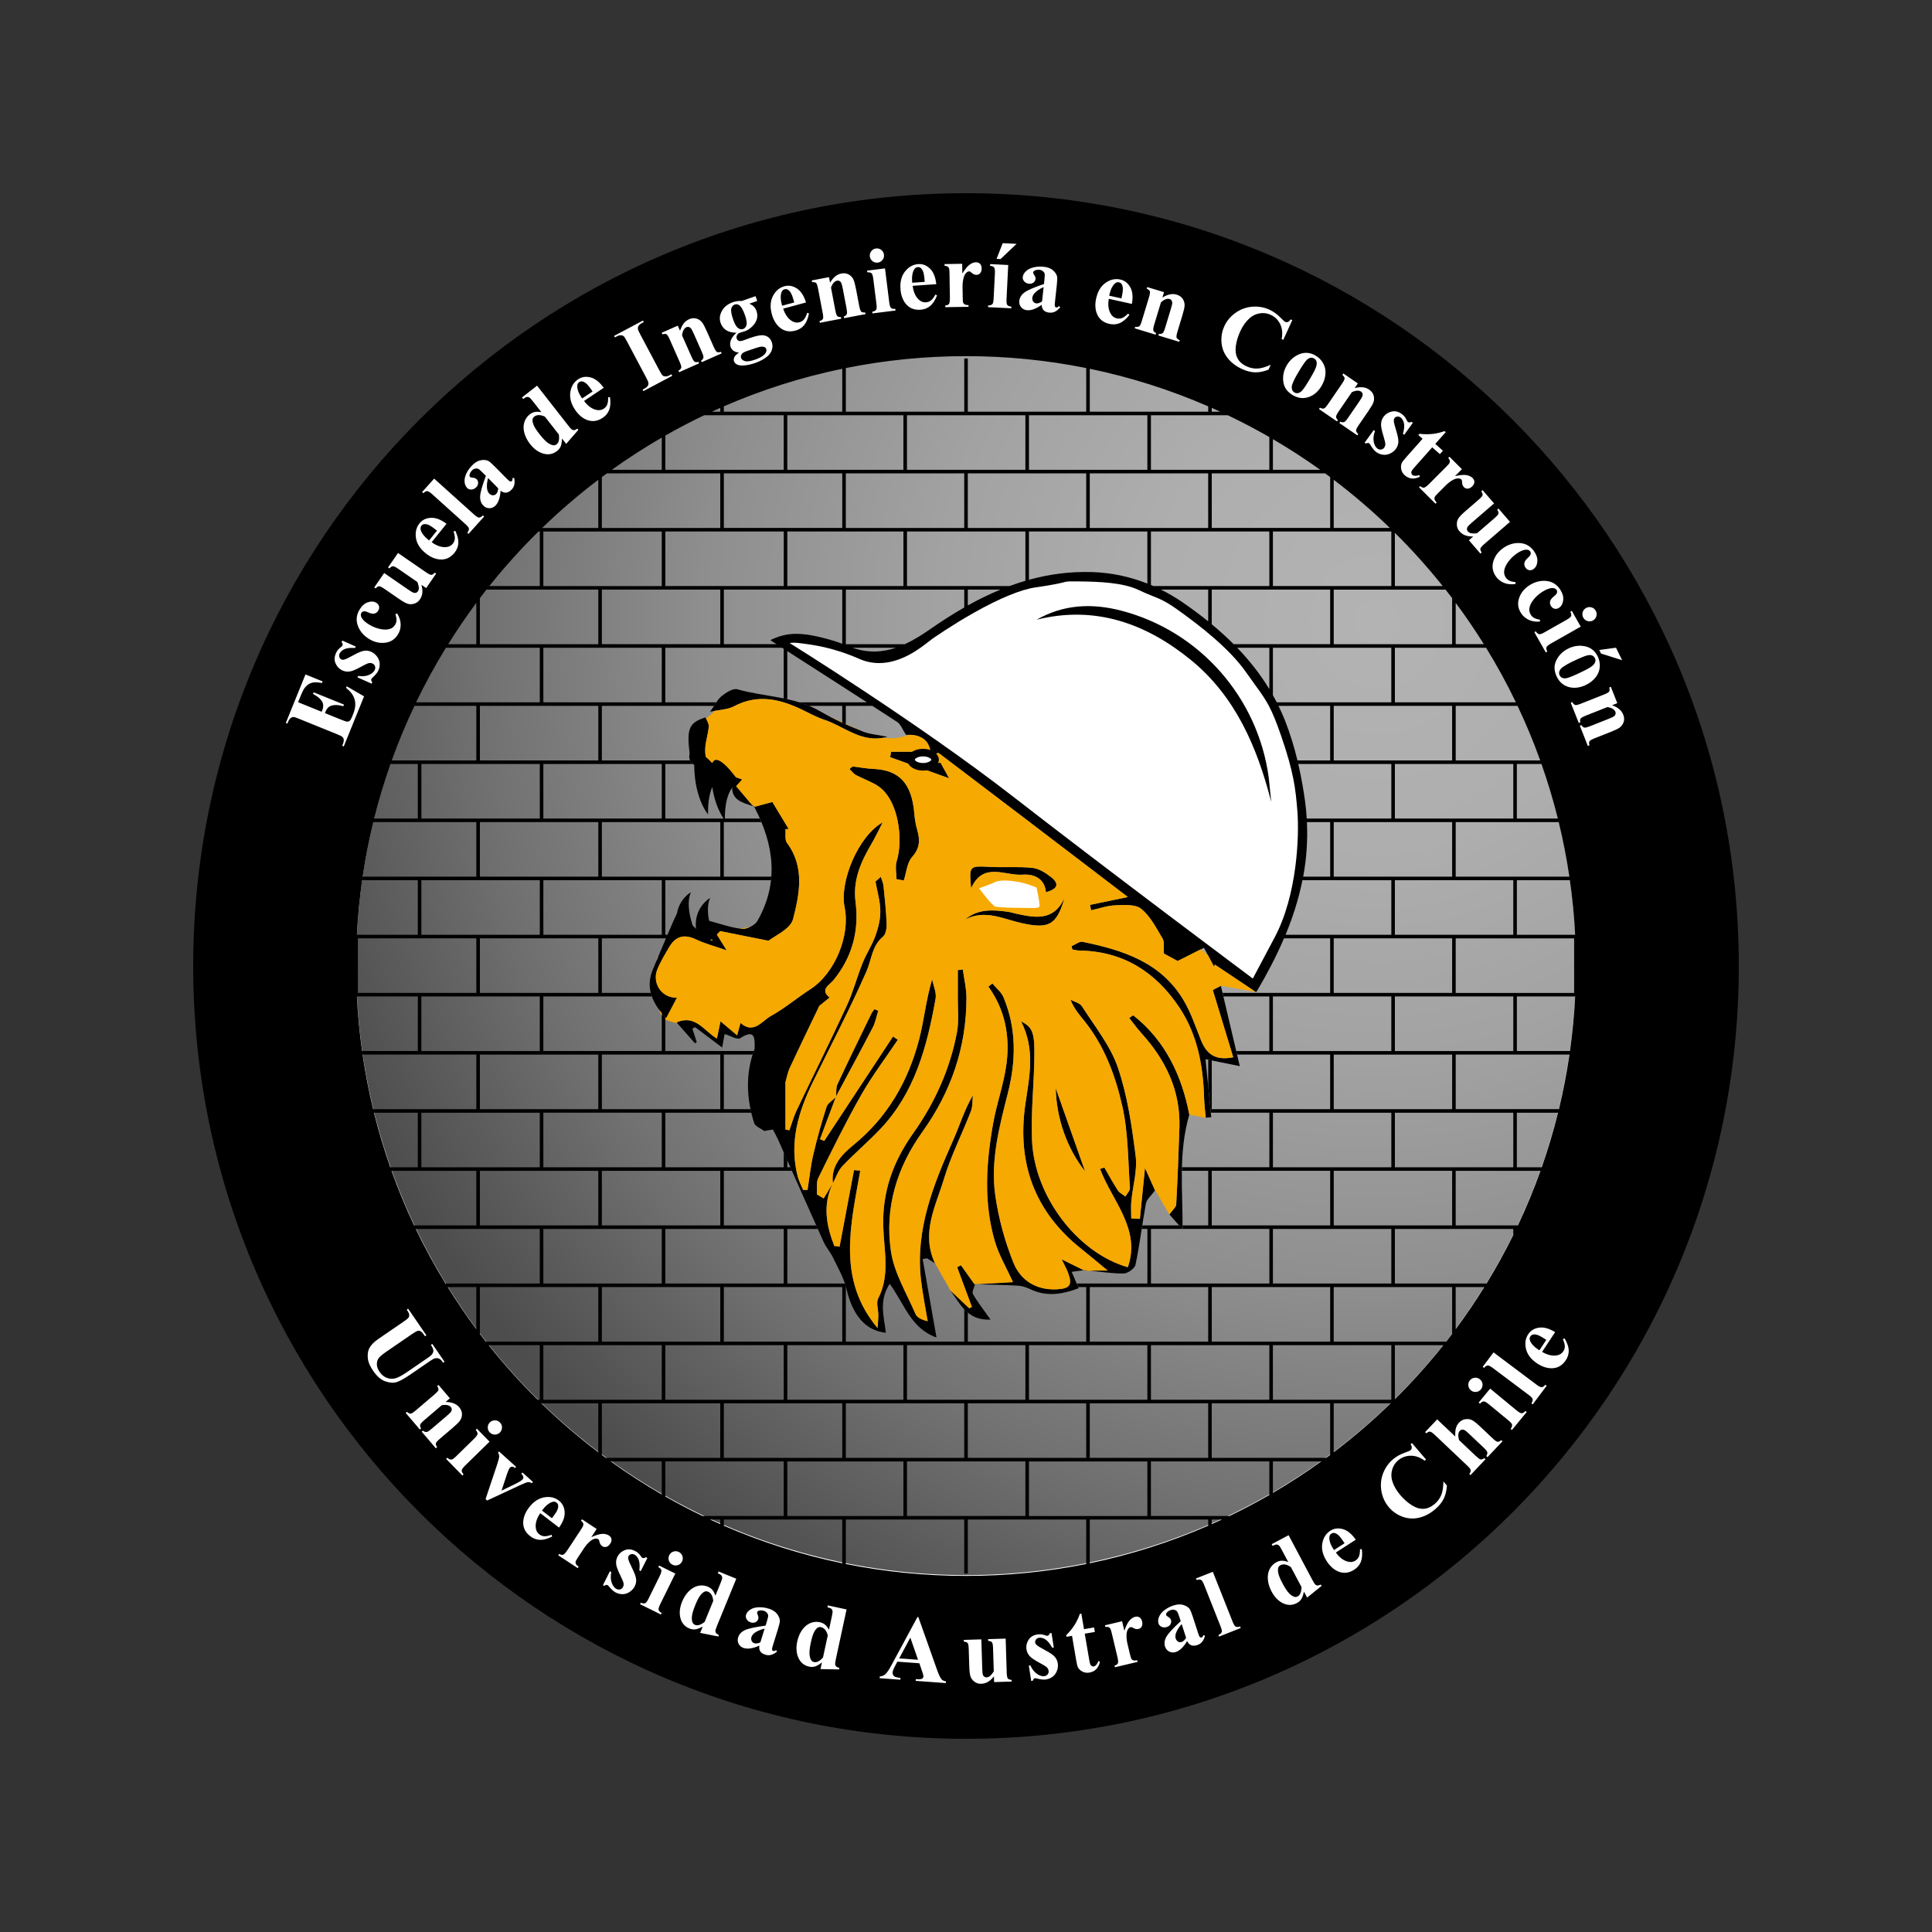 <?xml version="1.0" encoding="UTF-8"?>
<svg id="Layer_2" data-name="Layer 2" xmlns="http://www.w3.org/2000/svg" xmlns:xlink="http://www.w3.org/1999/xlink" viewBox="0 0 2047 2047">
  <rect x="0" y="0" width="2047" height="2047" fill="#333333" stroke="none"/>
  <defs>
    <radialGradient id="Degradado_sin_nombre_34" data-name="Degradado sin nombre 34" cx="1459.09" cy="658.21" fx="1459.09" fy="658.21" r="1192.44" gradientUnits="userSpaceOnUse">
      <stop offset="0" stop-color="#b3b3b3"/>
      <stop offset=".2" stop-color="#aeaeae"/>
      <stop offset=".39" stop-color="#a2a2a2"/>
      <stop offset=".6" stop-color="#8e8e8e"/>
      <stop offset=".8" stop-color="#717171"/>
      <stop offset="1" stop-color="#4d4d4d"/>
    </radialGradient>
  </defs>
  <g id="Logos-IngCivilConstruccion">
    <g id="Logo-IngCivilConstruccion-Oficial-Color">
      <rect width="2047" height="2047" style="fill: none;"/>
      <g>
        <circle cx="1025.03" cy="1019.03" r="801.68" style="fill: #fff;"/>
        <circle cx="1023.56" cy="1022.7" r="646.16" style="fill: url(#Degradado_sin_nombre_34);"/>
        <g>
          <g>
            <path d="M828.7,323.89l12.82-3.47c-1.37-5.06-2.58-8.46-3.64-10.2-1.06-1.74-2.3-2.94-3.73-3.6-.81-.39-1.77-.43-2.87-.13-1.64,.44-2.75,1.61-3.36,3.49-1.1,3.3-.99,7.39,.33,12.26l.45,1.65Z"/>
            <path d="M750.13,1686.43c-1.11-.45-2.16-.53-3.13-.23-1.5,.48-3.08,1.75-4.75,3.81-1.67,2.06-3.5,5.52-5.49,10.37-2.18,5.33-3.41,9.44-3.67,12.32-.27,2.88,.04,5.17,.93,6.88,.46,.85,1.29,1.53,2.5,2.03,2.65,1.08,6.01,.03,10.06-3.17l9.11-22.24c-.48-5.19-2.33-8.45-5.55-9.77Z"/>
            <path d="M1245.91,1730.53c-.67,2.06-.73,3.95-.17,5.65,.46,1.43,1.38,2.51,2.75,3.27,1.04,.59,2.26,.65,3.66,.2,1.55-.5,3.07-1.95,4.55-4.35l-4.7-14.55c-3.04,3.41-5.07,6.67-6.09,9.77Z"/>
            <path d="M1356.66,1658.39c-1.07,.56-1.79,1.32-2.17,2.26-.59,1.46-.62,3.49-.11,6.09,.51,2.6,2,6.22,4.46,10.85,2.71,5.09,5.08,8.66,7.13,10.7,2.04,2.05,4.01,3.27,5.88,3.68,.95,.2,2-.01,3.16-.62,2.53-1.34,3.86-4.6,4-9.76l-11.28-21.22c-4.29-2.96-7.99-3.61-11.06-1.98Z"/>
            <path d="M966.51,299.57l13.25-.93c-.37-5.23-.91-8.8-1.61-10.71-.71-1.91-1.69-3.33-2.97-4.25-.72-.54-1.65-.76-2.79-.68-1.69,.12-3.01,1.04-3.97,2.78-1.71,3.03-2.39,7.06-2.04,12.09l.12,1.71Z"/>
            <path d="M796.15,1734.56c-.44,1.43-.32,2.85,.37,4.26,.52,1.08,1.48,1.83,2.88,2.27,1.55,.48,3.63,.17,6.22-.93l4.53-14.6c-4.45,1.04-7.98,2.54-10.6,4.49-1.74,1.3-2.87,2.81-3.4,4.52Z"/>
            <path d="M590.66,1599.52c.74-1.89,.94-3.61,.6-5.14-.18-.88-.73-1.67-1.63-2.37-1.34-1.03-2.95-1.21-4.81-.55-3.29,1.13-6.47,3.69-9.55,7.69l-1.04,1.36,10.54,8.09c3.19-4.15,5.16-7.18,5.9-9.08Z"/>
            <polygon points="952.71 1757.11 972.68 1758.58 964.52 1735.1 952.71 1757.11"/>
            <path d="M781.98,347.59c1.81,1.28,3.54,1.63,5.21,1.05,1.85-.64,3.09-2.03,3.73-4.15,.64-2.12,.1-5.62-1.6-10.51-1.92-5.5-3.92-9.01-6.01-10.53-1.5-1.13-3.14-1.39-4.92-.76-1.78,.62-2.98,2.05-3.58,4.28-.6,2.23,.09,6.17,2.06,11.83,1.6,4.58,3.31,7.51,5.12,8.79Z"/>
            <path d="M1652.28,711.03c-.56,1.58-.51,3.05,.14,4.39,.65,1.31,1.55,2.23,2.71,2.75,1.55,.65,3.31,.73,5.28,.23,3.06-.78,8.82-3.25,17.27-7.4,4.97-2.44,8.24-4.4,9.82-5.86,1.58-1.47,2.53-2.95,2.85-4.45,.24-1.06,.06-2.21-.55-3.43-.73-1.49-1.92-2.49-3.57-3.01-1.65-.51-4.21-.12-7.7,1.17-3.48,1.29-8.18,3.39-14.08,6.29-3.13,1.54-5.95,3.18-8.47,4.92-1.92,1.34-3.16,2.81-3.72,4.39Z"/>
            <path d="M789.39,382.62c2.26,.64,5.89,.09,10.91-1.66,4.27-1.49,7.43-3.24,9.48-5.23,2.05-1.99,2.71-4.02,1.99-6.08-.27-.77-.72-1.33-1.37-1.69-1.15-.63-2.63-.82-4.42-.58-1.79,.25-6.32,1.64-13.57,4.18-3.13,1.09-5.12,2.08-5.95,2.96-1.42,1.57-1.84,3.16-1.27,4.79,.55,1.57,1.95,2.67,4.21,3.32Z"/>
            <path d="M1098.16,321.46c1.62,.18,3.6-.52,5.93-2.11l1.65-15.2c-4.17,1.87-7.35,4.02-9.54,6.43-1.45,1.61-2.27,3.31-2.47,5.09-.16,1.49,.23,2.86,1.18,4.11,.71,.96,1.8,1.52,3.25,1.68Z"/>
            <path d="M518.47,523.09c1.05,1.07,2.36,1.63,3.93,1.68,1.2,.05,2.32-.44,3.36-1.47,1.16-1.14,1.86-3.12,2.1-5.93l-10.75-10.87c-1.17,4.42-1.52,8.24-1.03,11.46,.33,2.15,1.13,3.85,2.39,5.12Z"/>
            <path d="M1189.7,305.45c-.14-2.03-.68-3.67-1.64-4.92-.54-.72-1.37-1.2-2.48-1.45-1.65-.37-3.19,.14-4.59,1.54-2.5,2.41-4.3,6.08-5.39,11.01l-.37,1.67,12.97,2.87c1.13-5.12,1.63-8.69,1.5-10.73Z"/>
            <path d="M566.06,441.4c-.95,.74-1.53,1.61-1.75,2.6-.33,1.54-.01,3.54,.95,6.01,.96,2.47,3.06,5.77,6.29,9.91,3.55,4.54,6.51,7.64,8.88,9.3,2.37,1.66,4.52,2.53,6.43,2.6,.97,.03,1.97-.36,3-1.16,2.26-1.76,3-5.2,2.24-10.3l-14.8-18.93c-4.75-2.16-8.49-2.17-11.24-.02Z"/>
            <path d="M453.32,571.51l1.33,1.07,8.34-10.34c-4.08-3.29-7.06-5.33-8.94-6.11-1.88-.78-3.59-1.02-5.13-.72-.89,.16-1.69,.69-2.4,1.58-1.06,1.32-1.28,2.92-.67,4.8,1.05,3.32,3.54,6.56,7.47,9.72Z"/>
            <path d="M616.78,422.18l11.05-7.38c-2.91-4.36-5.15-7.2-6.7-8.5-1.56-1.31-3.12-2.05-4.68-2.22-.89-.11-1.81,.16-2.76,.79-1.41,.94-2.1,2.4-2.07,4.38,.01,3.48,1.42,7.31,4.22,11.51l.95,1.42Z"/>
            <path d="M1418.02,1626.49c-1.54-1.33-3.08-2.1-4.64-2.3-.89-.12-1.82,.12-2.78,.74-1.42,.92-2.14,2.37-2.15,4.34-.05,3.48,1.29,7.34,4.02,11.59l.93,1.44,11.18-7.18c-2.83-4.41-5.02-7.28-6.55-8.62Z"/>
            <path d="M1023.5,204.7c-452.21,0-818.8,366.59-818.8,818.8s366.59,818.8,818.8,818.8,818.8-366.59,818.8-818.8S1475.71,204.7,1023.5,204.7Zm688.68,481.57l6.49,13.2-22.34-7.03-1.86-3.77,17.71-2.39Zm-35.34-37.5c.55-2,1.73-3.51,3.55-4.54,1.81-1.03,3.73-1.27,5.74-.73,2.01,.54,3.53,1.72,4.56,3.54,1.04,1.84,1.28,3.77,.72,5.77-.57,2-1.76,3.52-3.57,4.55-1.81,1.03-3.73,1.26-5.73,.69-2-.57-3.52-1.76-4.55-3.57-1.03-1.81-1.27-3.72-.71-5.72Zm2.57,36c6.04,1.26,10.52,4.85,13.44,10.78,1.75,3.57,2.46,7.34,2.13,11.31-.33,3.97-1.8,7.59-4.41,10.85-2.61,3.26-5.93,5.88-9.96,7.86-5.81,2.86-11.41,3.77-16.77,2.75-6.49-1.24-11.28-5-14.37-11.28-3.03-6.17-3.2-11.98-.51-17.44,2.69-5.46,6.88-9.59,12.58-12.39,5.87-2.89,11.83-3.7,17.87-2.44Zm-47.25,555.74c-7.06,19.73-15.05,39.02-23.92,57.82h-65.91v-57.82h89.83Zm-25.03-3.76v-57.81h43.62c-4.87,19.64-10.64,38.92-17.26,57.81h-26.36Zm-64.8,171.51v-44.59h30.33c-9.51,15.29-19.62,30.18-30.33,44.59Zm28.43,58.29c.19,2.08-.38,3.92-1.71,5.53-1.33,1.61-3.02,2.51-5.08,2.71-2.06,.2-3.9-.37-5.5-1.69-1.61-1.33-2.52-3.02-2.73-5.1-.21-2.07,.34-3.91,1.67-5.52,1.35-1.63,3.05-2.54,5.13-2.73,2.08-.19,3.92,.38,5.53,1.71,1.61,1.33,2.51,3.02,2.69,5.1Zm-92.87-106.64v-57.82h125.47v6.34c-8.69,17.62-18.15,34.8-28.36,51.48h-97.12Zm-64.8,61.58v-57.81h125.47v49.57c-2.09,2.76-4.19,5.52-6.32,8.24h-119.15Zm116.15,3.76c-15.98,20.08-33.13,39.19-51.34,57.22v-57.22h51.34Zm-180.58,57.82v-57.82h125.47v57.82h-125.47Zm124.77,3.76c-19.02,18.48-39.17,35.8-60.34,51.85v-51.85h60.34Zm-189.58,57.82v-57.82h125.47v54.72c-1.4,1.05-2.84,2.06-4.25,3.1h-121.22Zm116.07,3.76c-16.52,11.88-33.63,23-51.27,33.31v-33.31h51.27Zm-180.5,57.81v-57.81h125.47v35.54c-13.77,7.93-27.87,15.36-42.25,22.27h-83.22Zm75.17,3.76c-3.56,1.65-7.14,3.27-10.74,4.86v-4.86h10.74Zm-550.23-3.76c-13.42-6.45-26.57-13.37-39.45-20.71v-37.11h125.47v57.81h-86.02Zm18.78,3.76v4.86c-3.6-1.59-7.17-3.21-10.73-4.86h10.73Zm-121.22-65.34c-1.41-1.04-2.84-2.05-4.25-3.1v-54.72h125.47v57.82h-121.22Zm59.22,3.76v34.97c-18.63-10.77-36.66-22.45-54.06-34.97h54.06Zm-183.38-123.16h54.14v57.82h-2.19c-18.44-18.21-35.79-37.52-51.95-57.82Zm14.12,87.28c-.03,2.08-.8,3.85-2.29,5.31-1.49,1.46-3.27,2.17-5.36,2.14-2.09-.03-3.85-.8-5.31-2.29-1.46-1.49-2.17-3.27-2.15-5.34,.02-2.07,.78-3.84,2.27-5.3,1.49-1.46,3.28-2.18,5.36-2.17,2.09,.01,3.85,.76,5.31,2.25,1.48,1.52,2.2,3.31,2.17,5.4Zm-17.12-91.04c-2.14-2.73-4.23-5.48-6.32-8.25v-49.57h125.47v57.81h-119.14Zm-42.27-61.58v.8c-11.62-18.92-22.31-38.48-31.97-58.62h131.38v57.82h-99.41Zm32.18,3.76v44.58c-10.71-14.41-20.82-29.29-30.32-44.58h30.32Zm0-123.16v57.82h-65.91c-8.87-18.8-16.86-38.09-23.92-57.82h89.82Zm-91.15-3.76c-6.62-18.89-12.39-38.17-17.26-57.81h46.41v57.81h-29.15Zm158.39-550.45v57.81h-131.01c9.56-19.86,20.13-39.14,31.59-57.81h99.41Zm-97.06-3.77c9.36-15.01,19.3-29.62,29.82-43.77v43.77h-29.82Zm159.06-57.81v57.81h-125.47v-48.77c2.3-3.03,4.59-6.06,6.94-9.05h118.52Zm-115.49-3.77c16.21-20.3,33.62-39.61,52.12-57.81h1.37v57.81h-53.49Zm311.97-180.97v57.81h-125.47v-36.3c13.43-7.65,27.16-14.82,41.17-21.51h84.3Zm-76.24-3.77c2.99-1.38,5.99-2.72,9-4.05v4.05h-9Zm649.85,65.35c1.78,1.3,3.58,2.58,5.35,3.9v53.91h-125.47v-57.81h120.13Zm-55.33-3.77v-32.51c17.24,10.08,33.98,20.92,50.17,32.51h-50.17Zm125.47,65.35v57.81h-125.47v-57.81h125.47Zm-61.04-3.77v-51.04c20.86,15.82,40.73,32.87,59.51,51.04h-59.51Zm118.53,65.35c2.35,2.99,4.65,6.02,6.94,9.05v48.77h-125.47v-57.81h118.53Zm-53.73-3.77v-56.42c17.97,17.79,34.9,36.63,50.69,56.42h-50.69Zm96.62,65.35c11.47,18.67,22.03,37.96,31.59,57.81h-128.21v-57.81h96.62Zm-32.18-3.77v-43.78c10.53,14.16,20.47,28.77,29.83,43.78h-29.83Zm-841.19,496.41v57.81h-125.47v-57.81h125.47Zm-63.47-3.76v-57.82h125.47v57.82h-125.47Zm192.71,184.74h-125.47v-57.82h125.47v57.82Zm62,3.76v57.81h-125.47v-57.81h125.47Zm-129.24-65.34h-125.47v-57.82h125.47v57.82Zm-129.24-57.82v57.82h-125.47v-57.82h125.47Zm-58.23,61.58h125.47v57.82h-125.47v-57.82Zm62,61.58h125.47v57.81h-125.47v-57.81Zm67.24,61.58h125.47v57.82h-125.47v-57.82Zm62,61.58h125.47v57.82h-125.47v-57.82Zm67.24-3.76v-57.82h123.03v57.82h-123.03Zm62,3.76h125.47v57.82h-125.47v-57.82Zm64.8-3.76v-57.82h125.47v57.82h-125.47Zm0,65.34h125.47v57.81h-125.47v-57.81Zm64.44-3.76v-57.82h125.47v57.82h-125.47Zm64.8-61.58v-57.82h125.47v57.82h-125.47Zm64.44-61.58v-57.81h125.47v57.81h-125.47Zm0,65.34h125.47v57.82h-125.47v-57.82Zm64.8-3.76v-57.82h125.47v57.82h-125.47Zm64.44-61.58v-57.81h125.47v57.81h-125.47Zm64.8-61.58v-57.82h125.47v57.82h-125.47Zm-64.8-61.58v-57.82h125.47v57.82h-125.47Zm129.24,0v-57.82h125.47v57.82h-125.47Zm61.04-61.58h-125.47v-57.81h125.47v57.81Zm-64.8-61.58h-125.47v-51.6c-1.26-.25-2.49-.5-3.76-.76v27.72c.94,9.58,1.87,19.02,2.8,28.4h62.01v57.81h-92.6c-.03,1.25-.06,2.51-.08,3.76h27.89v57.82h-27.11c0,1.25,.01,2.51,0,3.76h91.91v57.82h-125.47v-57.82h33.19c-1.12-1.26-2.24-2.52-3.34-3.76h-39.01c-.2,1.25-.39,2.51-.59,3.76h5.98v57.82h-74.9c.52,1.21,1.06,2.48,1.61,3.76h8.49v57.81h-125.47v-30.76c-1.34-1.1-2.58-2.31-3.77-3.56v34.33h-125.47v-57.81h.24c-.34-1.26-.72-2.52-1.14-3.76h-61.11v-57.82h32.4c-.56-1.25-1.12-2.51-1.68-3.76h-97.96v-57.82h72.19c-.56-1.25-1.11-2.51-1.67-3.76h-3.29v-7.4c-1.26-2.83-2.51-5.66-3.77-8.49v15.89h-125.47v-57.81h91.15c-.3-1.25-.59-2.51-.85-3.76h-28.3v-57.82h30.56c.39-1.26,.81-2.51,1.25-3.76h-93.81v-35.85c-1.32-1.44-2.58-2.87-3.77-4.32v40.17h-125.47v-57.82h115.01c-.44-1.25-.82-2.5-1.14-3.76h-51.88v-57.81h69.72c.64-1.27,1.28-2.54,1.9-3.77h-4.38v-57.81h111.92c.14-1.26,.28-2.51,.37-3.77h-50.3v-57.81h39.83c-.52-1.26-1.07-2.51-1.63-3.77h-100.2v-57.81h29.2c-1.3-.98-2.35-2.2-3.01-3.77h-93.42v-57.81h118.87c.85-1.32,1.68-2.6,2.47-3.77h-54.11v-57.81h123.7c.59,.38,1.18,.76,1.77,1.14v52.59c1.26,.26,2.51,.53,3.77,.81v-50.98c27.72,17.78,55.97,35.89,84.38,54.26h-71.8c3.55,1.09,7.05,2.33,10.51,3.77h35.13v17.79c1.25,.58,2.51,1.12,3.77,1.69v-19.47h28.19c8.77,5.68,17.55,11.37,26.32,17.09,3.7,2.42,5.45,7.83,9.28,13.62,13.13-.71,25.66,3.48,26.36,21.79,3.36-.95,7.27-3.29,8.63-2.26,30.29,22.92,60.54,45.91,91.08,69.16,1.65,1.26,3.3,2.51,4.95,3.77,19.8,15.08,39.74,30.29,59.9,45.66,.9,.69,1.8,1.37,2.7,2.06,4.4,3.36,8.8,6.71,13.22,10.09,1.64,1.25,3.29,2.51,4.94,3.77,7.73,5.9,15.49,11.82,23.3,17.77-16.26,3.38-28.2,5.86-40.13,8.34,.39,1.91,.79,3.81,1.18,5.72,8.59-1.86,17.14-4.93,25.79-5.26,9.26-.34,21.2-1.26,27.33,3.75,2.34,1.91,4.47,4.09,6.46,6.44,1.31,1.55,2.56,3.18,3.76,4.86,3.65,5.1,6.87,10.7,10.05,16.18,.44,.76,.88,1.5,1.32,2.25,.31,.53,.62,1.08,.94,1.6,2.24,3.78,1.02,9.61,1.49,16.05,2.98,1.61,9.36,5.06,14.57,7.88,9.52-4.8,18.38-9.26,27.87-14.04,1.61,3.03,3.05,5.74,4.44,8.34,1.31,2.46,2.57,4.82,3.76,7.08,.87,1.64,1.73,3.26,2.59,4.87,.21-.84,.42-1.68,.63-2.51,14.38,9.61,28.76,19.23,43.5,29.08-.33,.27,.73-.24,1.23-1.07,10.81-18.24,20.51-36.8,28.62-55.77h48.91v57.81h-114.01c.3,1.25,.59,2.51,.89,3.76h48.69v57.82h-35.07c.29,1.24,.59,2.51,.89,3.76h98.62v57.82Zm-448.38-554.23v-57.81h125.47v52.23c-5.67,1.66-11.27,3.53-16.81,5.58h-108.66Zm99.04,3.77c-11.8,4.86-23.33,10.48-34.6,16.77v-16.77h34.6Zm-38.37,0v18.94c-12.13,6.94-24,14.55-35.65,22.68-9.08,6.33-18.12,11.97-27.36,16.2h-62.46v-57.81h125.47Zm-72.36,61.58c-14.41,4.89-29.48,5.79-46.11,0h46.11Zm7.92-65.35h-123.03v-57.81h123.03v57.81Zm-134.44,61.58h-55.83v-57.81h125.47v57.39c-3.27-1.24-6.58-2.4-9.92-3.39-32.73-9.6-48.13-9.27-66.36-.45,2.19,1.41,4.44,2.85,6.64,4.26Zm69.64-123.16h-125.47v-57.81h125.47v57.81Zm-62,3.77v57.81h-125.47v-57.81h125.47Zm-67.24,61.58v57.81h-125.47v-57.81h125.47Zm-62,61.58v57.81h-125.47v-57.81h125.47Zm-67.24,61.58v57.81h-125.47v-57.81h125.47Zm3.77,180.97v-57.81h125.47v57.81h-125.47Zm63.47,3.77v57.81h-125.47v-57.81h125.47Zm0-65.35h-125.47v-57.81h125.47v57.81Zm-129.24-57.81v57.81h-125.47v-57.81h125.47Zm-63.47,61.58h125.47v57.81h-125.47v-57.81Zm63.47,61.58v57.81h-125.47v-57.81h125.47Zm-63.47,61.58h125.47v57.81h-125.47v-57.81Zm876.26-123.16h24.64v57.81h-28.61c3.5-18.76,4.91-38.01,3.97-57.81Zm-.2-3.77c-.37-5.82-.87-11.66-1.67-17.58-1.82-13.41-4.23-26.91-7.31-40.24h98.62v57.81h-89.63Zm24.83-61.58h-34.67c-3.52-14.6-7.91-28.95-13.36-42.72-2.05-5.18-4.33-10.18-6.73-15.09h54.76v57.81Zm-29.4,126.93h94.2v57.81h-112.08c7.8-18.81,13.91-38.06,17.88-57.81Zm33.16-3.77v-57.81h125.47v57.81h-125.47Zm64.8-61.58v-57.81h125.47v57.81h-125.47Zm60.67-61.58h-125.47v-57.81h125.47v57.81Zm-64.44-61.58h-121.39c-1.31-2.56-2.69-5.06-4.09-7.54v-50.27h125.47v57.81Zm-64.8-61.58h-102.23c-7.36-7.36-15.13-14.38-23.24-21.09v-36.72h125.47v57.81Zm-64.44,3.77v43.86c-9.69-15.96-21.18-30.5-34.06-43.86h34.06Zm0-65.35h-122.84c-.88-.39-1.75-.81-2.63-1.19v-56.62h125.47v57.81Zm-64.8,3.77v33.62c-8.44-6.81-17.22-13.32-26.25-19.57-7.68-5.31-15.61-9.98-23.75-14.05h49.99Zm-64.44-6.4c-18.33-7.25-37.68-11.49-58.04-12.18-23.65-.8-46.03,2.26-67.44,8.16v-51.16h125.47v55.18Zm133,495.28v-57.82h125.47v57.82h-125.47Zm64.44-61.58v-57.81h125.47v57.81h-125.47Zm64.8-61.58v-57.81h125.47v57.81h-125.47Zm64.44-61.58v-57.81h109.14c4.6,18.96,8.38,38.24,11.27,57.81h-120.41Zm64.8-61.58v-57.81h26.07c6.65,18.89,12.45,38.17,17.35,57.81h-43.42Zm-64.8-61.58v-57.81h65.54c8.9,18.79,16.92,38.08,24.01,57.81h-89.54Zm-197.44-307.9h-125.47v-57.81h81.5c14.98,7.15,29.66,14.84,43.97,23.08v34.73Zm-64.8,3.77v57.81h-125.47v-57.81h125.47Zm-64.44-3.77h-125.47v-57.81h125.47v57.81Zm-64.8,3.77v57.81h-125.47v-57.81h125.47Zm-64.44-3.77h-125.47v-57.81h125.47v57.81Zm-64.8,3.77v57.81h-125.47v-57.81h125.47Zm-64.44-3.77h-123.03v-57.81h123.03v57.81Zm-64.8-61.58h-125.47v-5.7c39.91-17.34,81.89-30.79,125.47-39.8v45.51Zm-129.24,65.35v57.81h-125.47v-53.91c1.77-1.32,3.56-2.6,5.35-3.9h120.13Zm-62,61.58v57.81h-125.47v-57.81h125.47Zm-67.24-3.77h-59.51c18.78-18.18,38.65-35.23,59.51-51.04v51.04Zm-129.24,188.51v57.81h-89.54c7.09-19.73,15.11-39.02,24.01-57.81h65.53Zm-62,61.58v57.81h-46.21c4.9-19.64,10.69-38.92,17.35-57.81h28.87Zm62,61.58v57.81h-120.4c2.88-19.57,6.66-38.85,11.27-57.81h109.14Zm-62,61.58v57.81h-64.52c.99-19.51,2.89-38.79,5.58-57.81h58.93Zm-63.47,61.58h125.47v57.81h-125.47v-57.81Zm67.24,61.58h125.47v57.82h-125.47v-57.82Zm62,61.58h125.47v57.82h-125.47v-57.82Zm63.47,61.58v57.81h-125.47v-57.81h125.47Zm3.77,304.14v-57.82h125.47v57.82h-125.47Zm58.23,3.76v51.85c-21.17-16.05-41.31-33.37-60.33-51.85h60.33Zm133.01,123.16h125.47v46.32c-43.58-9.02-85.56-22.47-125.47-39.8v-6.51Zm67.24-3.76v-57.81h123.03v57.81h-123.03Zm62,3.76h125.47v57.23h3.77v-57.23h125.47v47.07c-41.19,8.27-83.77,12.63-127.36,12.63s-86.17-4.36-127.35-12.63v-47.07Zm194.04-3.76v-57.81h125.47v57.81h-125.47Zm64.44,3.76h125.47v6.51c-39.91,17.34-81.89,30.79-125.47,39.81v-46.32Zm448.75-373.24h-125.47v-57.81h125.47v57.81Zm-64.8-61.58h-125.47v-57.82h125.47v57.82Zm-60.67-61.58v-57.82h125.47v57.82h-125.47Zm64.44-61.58v-57.81h125.47v57.81h-125.47Zm64.8-61.58v-57.81h56.14c2.69,19.02,4.6,38.3,5.58,57.81h-61.72Zm56.66-342.29l1.57-.89,9.44,16.66-31.49,17.85c-2.8,1.59-4.41,2.93-4.82,4.02-.41,1.09-.13,2.62,.83,4.58l-1.53,.87-12.17-21.46,1.53-.87c1.05,1.72,2.3,2.74,3.75,3.04,.97,.2,2.86-.5,5.67-2.09l23.2-13.15c2.81-1.59,4.41-2.93,4.83-4.02,.41-1.09,.14-2.61-.81-4.54Zm-10.67-23.38c2.55,3.97,3.58,7.78,3.08,11.4-.5,3.63-1.98,6.23-4.45,7.81-1.56,1-3.11,1.33-4.65,.98-1.54-.35-2.8-1.29-3.78-2.82-1.04-1.62-1.36-3.3-.97-5.04,.4-1.74,1.88-3.61,4.46-5.62,1.62-1.27,2.57-2.44,2.85-3.51,.28-1.07,.15-2.03-.4-2.88-.85-1.31-2.26-1.99-4.26-2.03-3.02-.07-6.72,1.29-11.07,4.08-3.62,2.32-6.71,5.11-9.28,8.38-2.57,3.27-4.01,6.42-4.35,9.46-.21,2.26,.34,4.42,1.66,6.48,.86,1.34,1.99,2.42,3.4,3.22,1.4,.8,3.51,1.46,6.32,1.98l-.17,1.91c-4.56,.37-8.54-.26-11.93-1.9-3.39-1.64-6.06-3.98-8.01-7.02-3.29-5.13-3.98-10.47-2.09-16.01,1.9-5.55,5.56-10.06,10.99-13.54,5.24-3.36,10.74-4.91,16.51-4.67,6.96,.3,12.34,3.4,16.13,9.33Zm-44.85-49.42c6.96-.17,12.53,2.57,16.72,8.23,2.81,3.8,4.08,7.52,3.83,11.17-.25,3.65-1.56,6.35-3.92,8.09-1.49,1.1-3.02,1.53-4.57,1.29-1.56-.24-2.88-1.1-3.97-2.57-1.14-1.54-1.58-3.2-1.3-4.96,.28-1.76,1.64-3.73,4.08-5.9,1.53-1.38,2.4-2.61,2.62-3.7,.21-1.09,.01-2.04-.59-2.85-.93-1.26-2.39-1.84-4.39-1.74-3.02,.13-6.61,1.73-10.78,4.81-3.46,2.55-6.35,5.55-8.7,8.98-2.34,3.43-3.58,6.68-3.71,9.73-.06,2.27,.64,4.39,2.09,6.35,.95,1.28,2.15,2.28,3.6,2.99,1.46,.71,3.6,1.23,6.44,1.56l-.04,1.91c-4.52,.67-8.53,.31-12.02-1.1-3.49-1.41-6.31-3.56-8.46-6.47-3.62-4.9-4.67-10.18-3.15-15.84,1.52-5.66,4.88-10.41,10.06-14.25,5-3.7,10.39-5.62,16.16-5.75Zm-37.47-50.76c.23-1.03-.22-2.4-1.34-4.1l1.37-1.18,12.16,14.09-23.63,20.39c-2.47,2.13-3.96,3.61-4.47,4.47-.51,.85-.74,1.69-.67,2.51,.06,.82,.39,1.57,.96,2.23,.76,.89,1.69,1.49,2.78,1.8,1.49,.43,3.81,.5,6.94,.2l18.49-15.95c2.61-2.26,4.04-3.9,4.26-4.93,.23-1.03-.22-2.4-1.34-4.1l1.37-1.18,12.16,14.09-27.07,23.35c-2.64,2.28-4.07,3.94-4.3,5-.23,1.06,.22,2.41,1.34,4.06l-1.33,1.15-12.16-14.09,4.62-3.99c-3.4,.05-6.26-.36-8.58-1.24-2.32-.88-4.37-2.34-6.13-4.38-1.68-1.95-2.58-4.2-2.69-6.74-.11-2.55,.41-4.77,1.56-6.67,1.16-1.9,3.73-4.57,7.73-8.02l13.72-11.84c2.61-2.25,4.04-3.9,4.26-4.93Zm-34.68-36.46c-.14-.74-.71-1.71-1.69-2.93l1.27-1.28,13.21,13.18-7.31,7.33c5.48-1.2,9.57-1.55,12.28-1.03,2.71,.52,4.81,1.52,6.3,3.02,1.29,1.29,1.93,2.71,1.91,4.28-.02,1.57-.76,3.08-2.2,4.53-1.54,1.55-3.11,2.37-4.71,2.48-1.6,.1-2.93-.37-3.99-1.43-1.22-1.22-1.89-2.67-2.01-4.35-.12-1.68-.21-2.65-.28-2.9-.09-.37-.29-.7-.59-1-.67-.67-1.56-1.04-2.66-1.14-1.73-.16-3.56,.25-5.49,1.21-2.97,1.5-5.8,3.6-8.49,6.3l-7.42,7.43-1.89,1.97c-1.31,1.31-2.07,2.24-2.28,2.77-.34,.9-.39,1.76-.14,2.59,.25,.83,.99,1.92,2.21,3.28l-1.24,1.24-17.46-17.42,1.24-1.24c1.52,1.29,2.86,1.85,4.01,1.69,1.15-.16,3.13-1.65,5.93-4.46l17.84-17.88c1.84-1.84,2.92-3.11,3.24-3.8,.41-.88,.55-1.68,.41-2.42Zm-32.21-28.51c5,.56,9.63,.6,13.9,.13,4.27-.47,8.52-1.47,12.74-2.99l1.21,1.07-11.09,12.49,8.11,7.2-3.21,3.62-8.11-7.2-18.71,21.08c-1.75,1.97-2.79,3.33-3.11,4.06-.33,.73-.42,1.48-.26,2.25,.15,.76,.42,1.32,.81,1.67,1.58,1.4,4.15,1.53,7.71,.37l.38,1.78c-6.13,2.92-11.4,2.42-15.84-1.52-2.17-1.93-3.47-4.15-3.89-6.69-.43-2.54-.19-4.73,.71-6.58,.49-1.04,2.36-3.39,5.6-7.04l16.38-18.45-4.46-3.96,1.13-1.28Zm-48.44,8.41c.66,3.27,1.89,5.62,3.67,7.04,1.22,.97,2.52,1.39,3.9,1.26,1.37-.13,2.49-.73,3.34-1.81,.97-1.22,1.43-2.58,1.38-4.08-.06-1.5-.69-4.21-1.9-8.13-1.75-5.8-2.63-9.87-2.64-12.21-.02-3.43,.97-6.4,2.98-8.93,2.19-2.75,5.12-4.49,8.79-5.21,3.67-.72,7.31,.35,10.9,3.21,1.94,1.54,3.43,3.5,4.49,5.89,.38,.93,.79,1.57,1.22,1.91,.46,.37,.9,.56,1.34,.59s1.31-.15,2.63-.56l1.3,1.03-9.13,12.65-1.3-1.03c1.33-4.85,1.68-8.61,1.07-11.26-.62-2.65-1.75-4.64-3.41-5.96-1.04-.83-2.22-1.19-3.51-1.08-1.3,.11-2.31,.63-3.04,1.55-.55,.69-.82,1.55-.82,2.6-.02,1.69,.84,5.3,2.57,10.81,1.73,5.52,2.48,9.63,2.26,12.35-.23,2.71-1.21,5.17-2.95,7.36-1.58,1.99-3.63,3.54-6.14,4.66-2.51,1.12-5.08,1.47-7.71,1.05-2.62-.42-5.02-1.5-7.22-3.25-1.71-1.36-3.56-3.71-5.56-7.05-.54-.89-.95-1.45-1.23-1.67-.84-.67-2.05-.59-3.62,.24l-1.26-1,9.61-13.33,1.3,1.03c-1.53,4.28-1.97,8.05-1.3,11.32Zm-48.31-40.07l14.59-21.27c1.95-2.85,2.91-4.8,2.86-5.86-.04-1.06-.82-2.26-2.34-3.62l1.02-1.49,15.35,10.53-3.34,4.87c3.37-.77,6.27-1.02,8.69-.76,2.43,.26,4.66,1.09,6.7,2.49,2.44,1.68,4.01,3.74,4.69,6.21,.68,2.46,.6,4.88-.25,7.27-.62,1.83-2.42,4.91-5.4,9.26l-10.06,14.66c-1.99,2.9-2.96,4.89-2.93,5.96,.03,1.07,.82,2.27,2.36,3.6l-1,1.45-19.05-13.07,1-1.45c1.55,.79,2.98,.9,4.28,.33,.89-.38,2.25-1.89,4.07-4.55l11.49-16.76c2.12-3.09,3.33-5.12,3.64-6.09,.31-.97,.33-1.88,.06-2.71-.27-.84-.76-1.5-1.46-1.98-2.31-1.58-5.59-1.41-9.84,.54l-13.84,20.18c-1.93,2.82-2.9,4.78-2.89,5.9,0,1.11,.66,2.25,1.95,3.41l-.99,1.45-19.05-13.07,.99-1.45c1.69,.92,3.17,1.19,4.43,.79,.86-.28,2.29-1.87,4.28-4.77Zm-13.33-51.23c3.44,1.98,6.14,4.71,8.08,8.19,1.95,3.48,2.74,7.3,2.4,11.46s-1.64,8.19-3.87,12.08c-3.23,5.62-7.36,9.5-12.38,11.64-6.07,2.59-12.14,2.15-18.21-1.34-5.96-3.42-9.34-8.15-10.16-14.18-.82-6.03,.36-11.8,3.52-17.3,3.26-5.67,7.75-9.68,13.46-12.01,5.71-2.33,11.44-1.85,17.17,1.44Zm-96.68-31.07c2.63-5.74,6.62-10.51,11.99-14.28,5.36-3.78,11.25-5.92,17.66-6.43s12.48,.55,18.23,3.18c4.23,1.94,8.29,4.9,12.16,8.89,2.23,2.31,3.73,3.64,4.46,3.98,.95,.43,1.93,.46,2.94,.08,1.01-.38,1.97-1.27,2.87-2.69l1.73,.79-9.55,20.88-1.73-.79c1.19-6.04,.67-11.33-1.55-15.86-2.23-4.53-5.59-7.82-10.09-9.88-3.76-1.72-7.71-2.22-11.83-1.49-4.13,.73-7.72,2.5-10.76,5.33-3.91,3.62-7.12,8.17-9.63,13.64-2.46,5.39-4.03,10.61-4.69,15.66-.66,5.05-.06,9.37,1.81,12.97,1.86,3.59,5.11,6.45,9.73,8.56,3.79,1.73,7.65,2.49,11.56,2.28,3.91-.21,8.54-1.55,13.89-4.01l-2.38,5.2c-4.99,1.98-9.67,2.92-14.06,2.84-4.38-.09-9.02-1.25-13.9-3.49-6.43-2.94-11.54-6.84-15.36-11.7-3.81-4.86-5.97-10.32-6.47-16.39-.5-6.07,.49-11.82,2.99-17.27Zm-13.29,86.5c3.01,1.33,6.02,2.68,9.01,4.05h-9.01v-4.05Zm-81.12-85.97c1.9,.37,3.39,.17,4.47-.59,.73-.52,1.61-2.47,2.63-5.84l7.48-24.68c1-3.3,1.32-5.45,.96-6.45-.36-1-1.47-1.91-3.33-2.74l.52-1.73,17.81,5.39-1.71,5.66c2.98-1.75,5.67-2.87,8.06-3.35,2.39-.48,4.77-.37,7.14,.35,2.84,.86,4.95,2.36,6.35,4.5,1.39,2.14,2.05,4.47,1.96,7-.04,1.93-.82,5.42-2.35,10.46l-5.15,17.02c-1.02,3.37-1.35,5.55-.99,6.56,.36,1.01,1.47,1.92,3.33,2.72l-.51,1.68-22.11-6.7,.51-1.68c1.72,.28,3.11-.04,4.18-.98,.73-.63,1.57-2.48,2.5-5.57l5.89-19.45c1.08-3.58,1.63-5.89,1.63-6.91,0-1.02-.25-1.89-.77-2.6-.51-.72-1.18-1.2-1.99-1.44-2.68-.81-5.75,.35-9.22,3.49l-7.09,23.42c-.99,3.27-1.32,5.44-.97,6.49,.34,1.06,1.31,1.95,2.9,2.66l-.51,1.68-22.12-6.69,.51-1.68Zm-41.33-30.12c1.65-7.44,4.97-12.91,9.97-16.43,5-3.51,10.19-4.67,15.6-3.47,4.52,1,8.02,3.72,10.53,8.16,2.5,4.44,3.08,10.33,1.72,17.67l-24.47-5.42c-1.02,5.98-.48,11,1.61,15.07,1.61,3.13,3.96,5.03,7.04,5.71,1.91,.42,3.76,.27,5.55-.45,1.79-.72,3.89-2.27,6.28-4.64l1.39,1.41c-3.51,4.39-6.95,7.29-10.33,8.69-3.38,1.4-6.99,1.68-10.84,.83-6.61-1.47-11.06-5.12-13.33-10.96-1.83-4.71-2.07-10.1-.73-16.17Zm-6.79,74.64c43.58,9.02,85.56,22.47,125.47,39.81v5.7h-125.47v-45.51Zm-3.76,45.51h-125.47v-56.43h-3.77v56.43h-125.47v-46.26c41.19-8.27,83.77-12.63,127.35-12.63s86.17,4.36,127.36,12.63v46.26Zm-70.92-117.5c.38-3.46,2.2-6.42,5.48-8.86,3.28-2.44,10.17-5.42,20.67-8.93l.5-4.56c.37-3.43,.42-5.61,.15-6.54-.28-.93-.9-1.78-1.86-2.56-.96-.78-2.09-1.23-3.39-1.38-2.1-.23-3.89,.05-5.35,.85-.9,.49-1.4,1.13-1.49,1.9-.07,.68,.29,1.57,1.09,2.67,1.08,1.52,1.55,2.94,1.41,4.23-.17,1.59-.91,2.87-2.21,3.86-1.3,.99-2.91,1.38-4.82,1.17-2.04-.22-3.68-1.02-4.92-2.4-1.24-1.38-1.78-2.89-1.6-4.54,.25-2.33,1.42-4.46,3.5-6.38,2.07-1.92,4.83-3.27,8.25-4.04,3.43-.77,6.92-.97,10.48-.58,4.3,.47,7.61,1.75,9.92,3.85,2.31,2.1,3.72,4.26,4.23,6.48,.31,1.41,.19,4.56-.34,9.44l-1.92,17.63c-.23,2.07-.28,3.39-.18,3.94,.11,.55,.31,.97,.6,1.27,.3,.3,.65,.47,1.07,.51,.84,.09,1.77-.41,2.77-1.52l1.33,1.32c-1.88,2.22-3.74,3.78-5.59,4.67-1.85,.9-3.88,1.23-6.08,.99-2.59-.28-4.55-1.11-5.87-2.48-1.33-1.37-2.01-3.31-2.07-5.8-6.07,4.29-11.3,6.19-15.71,5.71-2.59-.28-4.65-1.37-6.18-3.25-1.53-1.89-2.16-4.11-1.88-6.66Zm-17.56-61.09l14.68,.73-16.99,16.12-4.2-.21,6.5-16.65Zm-15.47,66.04c2.02,.04,3.55-.48,4.57-1.53,.69-.72,1.11-2.68,1.27-5.9l1.33-26.64c.16-3.22-.11-5.3-.82-6.23-.71-.93-2.12-1.51-4.26-1.75l.09-1.81,19.12,.95-1.8,36.15c-.16,3.22,.11,5.29,.82,6.23,.7,.93,2.14,1.52,4.31,1.76l-.08,1.76-24.64-1.23,.09-1.76Zm-27.49-44.18l.17,10.35c2.95-4.77,5.55-7.95,7.81-9.53,2.25-1.58,4.44-2.39,6.55-2.43,1.82-.03,3.29,.51,4.4,1.61,1.11,1.11,1.68,2.68,1.71,4.74,.04,2.18-.47,3.88-1.5,5.11-1.04,1.22-2.31,1.85-3.81,1.87-1.72,.03-3.23-.5-4.52-1.59-1.29-1.09-2.05-1.69-2.28-1.82-.33-.19-.71-.28-1.13-.27-.95,.01-1.83,.39-2.67,1.12-1.32,1.13-2.3,2.72-2.95,4.79-.99,3.18-1.45,6.67-1.39,10.48l.17,10.5,.09,2.73c.03,1.86,.16,3.04,.4,3.56,.4,.87,.99,1.51,1.76,1.9,.77,.4,2.07,.63,3.9,.69l.03,1.76-24.66,.4-.03-1.76c1.98-.2,3.32-.76,4-1.7,.68-.94,1-3.4,.93-7.37l-.41-25.25c-.04-2.6-.2-4.26-.47-4.97-.34-.91-.82-1.57-1.45-1.98-.62-.41-1.72-.69-3.29-.83l-.03-1.81,18.66-.3Zm-60.49,8.08c3.79-4.79,8.45-7.38,13.97-7.77,4.61-.32,8.75,1.28,12.41,4.83,3.66,3.54,5.89,9.03,6.67,16.45l-25,1.76c.72,6.02,2.66,10.68,5.83,13.99,2.43,2.54,5.22,3.7,8.37,3.47,1.95-.14,3.68-.81,5.2-2.01,1.51-1.2,3.08-3.28,4.7-6.23l1.73,.96c-2.11,5.21-4.59,8.97-7.43,11.27-2.84,2.31-6.23,3.6-10.16,3.87-6.76,.48-12.06-1.76-15.9-6.71-3.09-3.99-4.85-9.09-5.29-15.3-.54-7.6,1.09-13.8,4.88-18.59Zm-35.84-21.44c1.27-1.65,2.94-2.61,5.01-2.87,2.1-.26,3.97,.25,5.61,1.54,1.64,1.29,2.59,2.96,2.85,5.03,.26,2.07-.25,3.92-1.54,5.56-1.29,1.64-2.96,2.59-5.03,2.85-2.07,.26-3.92-.25-5.56-1.52-1.64-1.27-2.58-2.94-2.84-5.01-.26-2.07,.24-3.93,1.51-5.58Zm14.55,18.23l4.51,35.92c.4,3.2,1.03,5.19,1.88,5.99,.85,.8,2.37,1.12,4.55,.98l.22,1.74-24.48,3.07-.22-1.75c2-.32,3.41-1.08,4.24-2.3,.55-.82,.63-2.84,.23-6.03l-3.32-26.46c-.4-3.2-1.03-5.19-1.88-5.99-.86-.79-2.36-1.12-4.5-.99l-.23-1.79,19-2.39Zm-59.32,9.31l1.1,5.81c1.83-2.94,3.69-5.17,5.59-6.71,1.89-1.54,4.06-2.54,6.49-3,2.91-.55,5.48-.21,7.71,1.04,2.23,1.25,3.89,3.01,4.99,5.29,.86,1.73,1.78,5.18,2.77,10.36l3.33,17.47c.66,3.45,1.38,5.55,2.16,6.28,.79,.73,2.19,1.02,4.22,.86l.33,1.73-22.7,4.32-.33-1.73c1.65-.55,2.73-1.48,3.25-2.81,.36-.9,.24-2.93-.37-6.1l-3.8-19.96c-.7-3.68-1.29-5.97-1.76-6.88-.47-.9-1.1-1.55-1.89-1.95-.79-.4-1.6-.52-2.43-.36-2.75,.52-4.94,2.98-6.55,7.36l4.58,24.04c.64,3.36,1.36,5.43,2.15,6.2,.79,.78,2.06,1.12,3.8,1.02l.33,1.73-22.69,4.32-.33-1.73c1.85-.55,3.08-1.41,3.68-2.59,.41-.81,.28-2.94-.37-6.39l-4.83-25.34c-.65-3.39-1.36-5.44-2.14-6.15-.78-.71-2.19-1.01-4.22-.89l-.34-1.78,18.28-3.48Zm-59.38,19.9c2.8-5.43,6.87-8.87,12.21-10.31,4.46-1.21,8.83-.42,13.11,2.35,4.28,2.77,7.51,7.73,9.71,14.86l-24.19,6.55c1.86,5.77,4.67,9.97,8.42,12.6,2.88,2.02,5.84,2.62,8.89,1.79,1.89-.51,3.46-1.5,4.71-2.97,1.26-1.47,2.39-3.81,3.41-7.02l1.88,.61c-1.07,5.52-2.78,9.68-5.12,12.49-2.34,2.81-5.42,4.73-9.22,5.76-6.54,1.77-12.17,.59-16.89-3.53-3.8-3.32-6.51-7.99-8.14-13.99-1.99-7.35-1.59-13.75,1.21-19.18Zm-54.1,15.86c2.36-4.29,6.25-7.38,11.66-9.27,2.86-1,6.02-1.43,9.48-1.3l14.52-5.08,1.77,5.07-8.26,2.88c2.03,.98,3.56,1.98,4.57,3.01,1.32,1.4,2.29,3.01,2.93,4.82,1.07,3.08,1.15,6.04,.24,8.89-.92,2.86-2.62,5.43-5.11,7.74-2.49,2.3-4.87,3.85-7.15,4.64-.18,.06-2.05,.63-5.61,1.7-1.38,.48-2.39,1.34-3.01,2.58-.62,1.24-.71,2.48-.27,3.74,.39,1.11,1.13,1.87,2.22,2.28,1.09,.41,2.59,.28,4.5-.38l7.95-2.88c6.46-2.26,11.15-3.1,14.07-2.54,4.16,.75,6.96,3.18,8.38,7.26,.91,2.61,.94,5.27,.09,7.96-.85,2.7-2.41,5.01-4.67,6.93-3.44,2.89-7.74,5.24-12.9,7.05-3.87,1.35-7.54,2.21-11,2.58-3.46,.36-6.12,.12-7.97-.73-1.85-.85-3.03-2.02-3.55-3.49-.49-1.41-.41-2.87,.26-4.36,.67-1.5,2.31-3.13,4.93-4.91-4.69-.57-7.64-2.61-8.86-6.11-.74-2.12-.65-4.47,.28-7.03,.93-2.57,2.91-5.21,5.93-7.92-4.65-.07-8.32-1.01-11.02-2.82-2.7-1.81-4.62-4.34-5.75-7.56-1.47-4.21-1.03-8.47,1.34-12.76Zm-46.75,15.6l2.39,5.41c1.12-3.27,2.43-5.87,3.92-7.8,1.5-1.93,3.38-3.39,5.64-4.39,2.71-1.2,5.29-1.44,7.74-.73,2.45,.71,4.47,2.06,6.05,4.03,1.23,1.49,2.91,4.64,5.04,9.47l7.19,16.26c1.42,3.22,2.6,5.09,3.53,5.62,.93,.53,2.36,.49,4.3-.11l.71,1.61-21.13,9.35-.71-1.61c1.49-.91,2.33-2.06,2.53-3.47,.15-.95-.43-2.91-1.74-5.86l-8.22-18.58c-1.52-3.43-2.6-5.53-3.27-6.3-.66-.78-1.42-1.27-2.28-1.48-.86-.21-1.67-.14-2.45,.2-2.56,1.13-4.14,4.02-4.72,8.66l9.9,22.38c1.38,3.13,2.55,4.98,3.5,5.56,.95,.58,2.26,.62,3.93,.13l.71,1.61-21.13,9.35-.71-1.61c1.68-.96,2.68-2.07,3-3.36,.22-.88-.39-2.93-1.81-6.14l-10.43-23.59c-1.4-3.16-2.56-4.99-3.48-5.51-.92-.52-2.36-.49-4.31,.09l-.73-1.65,17.02-7.53Zm-36.89-5.38l.85,1.59-1.94,1.03c-1.7,.9-2.9,1.93-3.62,3.08-.54,.8-.76,1.8-.67,3.01,.05,.86,.85,2.75,2.41,5.69l20.43,38.49c1.59,2.99,2.74,4.77,3.47,5.35,.73,.57,1.72,.88,2.98,.93,1.26,.05,2.71-.36,4.35-1.23l1.94-1.03,.85,1.6-30.59,16.24-.85-1.6,1.94-1.03c1.7-.9,2.9-1.93,3.62-3.08,.53-.8,.74-1.79,.63-2.99-.05-.86-.85-2.75-2.41-5.69l-20.43-38.49c-1.59-2.99-2.74-4.78-3.45-5.36-.71-.58-1.7-.89-2.96-.95-1.26-.05-2.71,.36-4.35,1.23l-1.94,1.03-.85-1.59,30.59-16.24Zm19.94,123.98v34.16h-52.96c17.06-12.21,34.73-23.62,52.96-34.16Zm-96.9-48.13c.92-6.04,3.68-10.59,8.29-13.67,3.85-2.57,8.24-3.22,13.17-1.95,4.94,1.27,9.58,4.93,13.94,10.99l-20.84,13.91c3.61,4.88,7.61,7.96,12,9.26,3.37,1,6.37,.62,9-1.13,1.62-1.09,2.8-2.52,3.52-4.32,.72-1.79,1.05-4.37,1-7.74l1.98-.03c.75,5.57,.45,10.06-.87,13.47-1.33,3.41-3.63,6.21-6.9,8.4-5.63,3.76-11.35,4.44-17.14,2.04-4.66-1.94-8.72-5.49-12.17-10.67-4.23-6.34-5.89-12.52-4.96-18.56Zm-35.24-6.9l32.37,41.41c2.19,2.8,3.56,4.39,4.11,4.78,.87,.69,1.75,1.01,2.65,.97,.9-.04,2.1-.57,3.62-1.59l.99,1.27-12.89,14.85-4.45-5.7c-.1,3.63-.55,6.4-1.35,8.31-.8,1.91-2.1,3.57-3.9,4.97-4.59,3.59-9.83,4.38-15.7,2.36-4.76-1.65-9.04-4.9-12.83-9.75-3.03-3.87-5.07-7.87-6.14-11.97-1.06-4.11-1.04-7.85,.06-11.23,1.1-3.38,2.98-6.11,5.65-8.2,1.72-1.34,3.51-2.2,5.36-2.58,1.86-.37,4.19-.32,7.01,.16l-8.48-10.85c-2.15-2.74-3.56-4.31-4.23-4.69-.89-.5-1.78-.69-2.68-.57-.9,.12-2.19,.85-3.88,2.17l-1.26-1.62,15.97-12.49Zm-74.73,92.74c1.56-3.15,3.61-5.98,6.16-8.5,3.08-3.05,6.16-4.8,9.25-5.27,3.09-.47,5.65-.2,7.7,.8,1.28,.65,3.66,2.72,7.11,6.22l12.47,12.6c1.47,1.48,2.44,2.36,2.94,2.63,.49,.27,.95,.38,1.36,.34,.41-.04,.77-.21,1.07-.51,.6-.59,.79-1.63,.57-3.1l1.87-.2c.54,2.86,.57,5.29,.1,7.29-.47,2-1.49,3.78-3.07,5.34-1.85,1.83-3.73,2.83-5.63,2.99-1.9,.16-3.84-.52-5.81-2.05-.5,7.41-2.33,12.67-5.47,15.79-1.85,1.83-3.99,2.75-6.42,2.75-2.43,0-4.55-.92-6.36-2.75-2.45-2.48-3.59-5.76-3.42-9.85,.17-4.09,2.21-11.31,6.11-21.68l-3.23-3.26c-2.43-2.45-4.09-3.87-4.99-4.24-.89-.37-1.95-.43-3.16-.17-1.21,.26-2.28,.85-3.2,1.76-1.51,1.49-2.41,3.05-2.72,4.68-.19,1.01,0,1.8,.54,2.35,.48,.49,1.4,.77,2.76,.84,1.86,.13,3.25,.65,4.17,1.58,1.12,1.14,1.65,2.52,1.6,4.15-.06,1.64-.76,3.13-2.13,4.48-1.46,1.44-3.12,2.21-4.97,2.3-1.85,.1-3.36-.45-4.53-1.63-1.65-1.67-2.56-3.91-2.74-6.73-.18-2.82,.51-5.8,2.07-8.95Zm-34.3,5.75l42.2,37.96c2.4,2.16,4.18,3.26,5.35,3.3,1.17,.04,2.53-.7,4.08-2.24l1.31,1.18-16.5,18.34-1.31-1.18c1.3-1.54,1.87-3.05,1.7-4.52-.12-.99-1.38-2.55-3.78-4.71l-35.15-31.62c-2.37-2.13-4.14-3.22-5.31-3.26-1.17-.04-2.52,.69-4.05,2.2l-1.34-1.21,12.81-14.24Zm-15.47,47.34c2.9-3.6,6.9-5.53,11.99-5.8,5.09-.27,10.62,1.84,16.59,6.32l-15.73,19.51c4.9,3.57,9.64,5.32,14.21,5.25,3.51-.05,6.26-1.31,8.25-3.77,1.23-1.52,1.92-3.25,2.07-5.17,.15-1.93-.3-4.49-1.36-7.69l1.88-.62c2.38,5.09,3.44,9.47,3.2,13.12-.25,3.65-1.61,7.01-4.08,10.08-4.25,5.27-9.5,7.63-15.74,7.07-5.03-.46-9.96-2.64-14.8-6.54-5.93-4.78-9.36-10.19-10.29-16.23-.93-6.04,.35-11.21,3.82-15.52Zm-37.45,52.71l25.7,17.71c2.68,1.85,4.5,2.91,5.45,3.19,.95,.28,1.82,.29,2.6,.01,.78-.27,1.42-.77,1.92-1.5,.67-.97,1.01-2.01,1.04-3.14,.04-1.55-.48-3.81-1.56-6.77l-20.11-13.86c-2.84-1.96-4.79-2.92-5.85-2.87-1.06,.04-2.27,.82-3.63,2.33l-1.49-1.03,10.56-15.32,29.44,20.29c2.87,1.98,4.84,2.94,5.92,2.9,1.08-.05,2.28-.82,3.59-2.33l1.45,1-10.56,15.32-5.03-3.47c.91,3.27,1.23,6.15,.97,8.62-.26,2.47-1.16,4.82-2.69,7.04-1.46,2.12-3.41,3.55-5.84,4.31-2.44,.75-4.72,.81-6.85,.17-2.13-.64-5.37-2.46-9.71-5.45l-14.92-10.29c-2.84-1.96-4.79-2.92-5.85-2.88-1.06,.04-2.27,.82-3.63,2.34l-1.49-1.03,10.56-15.32Zm-26.23,38.96c2.38-4.08,5.3-6.72,8.75-7.93,3.46-1.21,6.45-1.07,8.98,.41,1.6,.94,2.6,2.17,2.99,3.7,.39,1.53,.13,3.08-.79,4.66-.97,1.66-2.32,2.71-4.05,3.15-1.73,.44-4.07-.03-7.03-1.42-1.87-.87-3.34-1.18-4.43-.94-1.08,.24-1.88,.79-2.39,1.66-.79,1.35-.74,2.92,.13,4.71,1.31,2.73,4.21,5.39,8.68,8,3.71,2.17,7.61,3.65,11.69,4.45,4.08,.8,7.55,.65,10.4-.43,2.11-.84,3.78-2.32,5.01-4.43,.8-1.38,1.24-2.87,1.32-4.49,.08-1.61-.29-3.79-1.11-6.53l1.78-.72c2.4,3.89,3.65,7.72,3.73,11.48,.08,3.76-.78,7.21-2.61,10.33-3.07,5.26-7.51,8.31-13.31,9.15-5.8,.84-11.49-.37-17.06-3.62-5.37-3.13-9.26-7.32-11.67-12.57-2.9-6.33-2.58-12.53,.96-18.61Zm-24.55,45.17c1.11-2.21,2.72-4.08,4.84-5.61,.83-.57,1.37-1.1,1.62-1.59,.26-.52,.37-1,.31-1.43-.06-.43-.42-1.25-1.09-2.46l.74-1.48,14.25,6.34-.74,1.48c-5.02-.3-8.77,.13-11.24,1.27-2.47,1.15-4.18,2.67-5.13,4.56-.6,1.2-.71,2.41-.33,3.66,.38,1.25,1.09,2.13,2.14,2.66,.79,.4,1.69,.48,2.71,.27,1.66-.33,5.01-1.91,10.06-4.74,5.04-2.82,8.92-4.41,11.62-4.74,2.7-.34,5.31,.12,7.81,1.38,2.27,1.14,4.21,2.82,5.83,5.05,1.61,2.23,2.48,4.67,2.61,7.32,.13,2.65-.44,5.23-1.69,7.73-.98,1.95-2.9,4.25-5.76,6.89-.76,.71-1.22,1.23-1.38,1.55-.48,.96-.16,2.13,.98,3.5l-.72,1.44-15.02-6.66,.75-1.48c4.5,.62,8.28,.27,11.35-1.05,3.07-1.32,5.11-3,6.14-5.04,.7-1.4,.85-2.75,.43-4.07-.41-1.32-1.23-2.29-2.45-2.9-1.4-.7-2.82-.87-4.28-.51-1.46,.36-3.98,1.54-7.56,3.53-5.32,2.91-9.12,4.6-11.41,5.09-3.35,.72-6.47,.36-9.35-1.09-3.14-1.58-5.45-4.09-6.9-7.54-1.46-3.44-1.16-7.22,.9-11.32Zm6.26,98.91l.83-2.04c.72-1.78,.99-3.34,.79-4.69-.1-.96-.58-1.85-1.44-2.69-.59-.62-2.42-1.56-5.5-2.81l-40.38-16.37c-2.78-1.13-4.51-1.74-5.21-1.85-1.18-.13-2.22,.1-3.12,.68-1.31,.8-2.37,2.2-3.18,4.19l-.83,2.04-1.68-.68,20.83-51.38,18.15,7.36-.7,1.72c-4.79-.92-8.47-.99-11.05-.18-2.57,.8-4.9,2.47-6.98,5-1.23,1.47-2.78,4.53-4.67,9.18l-2.57,6.34,24.99,10.13,.49-1.22c1.58-3.89,1.5-7.21-.23-9.95-1.74-2.74-4.89-5.32-9.46-7.74l.7-1.72,32.14,13.03-.7,1.72c-3.65-1.06-6.82-1.46-9.53-1.2-2.7,.26-4.75,1-6.15,2.23-1.39,1.23-2.68,3.3-3.87,6.23l17.29,7.01c3.38,1.37,5.51,2.07,6.38,2.08,.87,.02,1.71-.26,2.51-.85,.8-.59,1.56-1.76,2.27-3.51l1.49-3.67c2.33-5.73,2.86-10.87,1.61-15.4-1.25-4.53-4.29-8.65-9.11-12.37l.68-1.68,18.39,10.67-21.51,53.05-1.67-.68Zm15.59,265.58h64.55v57.82h-59.04c-2.67-19.03-4.54-38.3-5.5-57.82Zm126.55,61.58v57.82h-109.33c-4.58-18.96-8.32-38.25-11.18-57.82h120.52Zm-96.42,346.21c-4.64-1.64-8.9-5.29-12.78-10.96-3.24-4.73-5.11-8.81-5.62-12.26-.69-4.7-.2-8.69,1.5-11.98,1.69-3.29,4.81-6.49,9.35-9.6l26.75-18.34c3.14-2.15,4.98-3.67,5.5-4.54,.52-.88,.72-1.9,.59-3.07-.13-1.17-1-2.9-2.61-5.19l1.49-1.02,19.33,28.2-1.49,1.02-.97-1.41c-1.45-2.12-2.67-3.43-3.66-3.92-.99-.49-1.98-.63-2.99-.44-1.01,.2-3.07,1.37-6.19,3.5l-26.75,18.34c-4.89,3.35-7.87,5.94-8.95,7.76-1.08,1.83-1.56,3.94-1.45,6.35,.11,2.41,1.05,4.9,2.82,7.48,2.03,2.96,4.42,5.02,7.17,6.19,2.76,1.17,5.66,1.47,8.7,.9,3.05-.57,7.47-2.84,13.27-6.82l22.28-15.27c2.44-1.67,4.02-3.13,4.71-4.35,.7-1.23,.98-2.37,.85-3.43-.21-1.63-1.07-3.55-2.58-5.75l1.49-1.02,12.95,18.9-1.49,1.02-.78-1.13c-1.05-1.53-2.23-2.6-3.55-3.19-1.32-.59-2.75-.7-4.3-.31-1.1,.24-2.76,1.13-4.99,2.65l-20.75,14.22c-6.42,4.4-11.34,7.16-14.77,8.26-3.43,1.1-7.46,.84-12.1-.8Zm53.53,65.71c-.24,1.04,.2,2.4,1.34,4.09l-1.34,1.14-14.99-17.58,1.34-1.14c1.29,1.16,2.64,1.64,4.04,1.43,.96-.13,2.66-1.24,5.12-3.33l15.46-13.18c2.85-2.43,4.55-4.07,5.11-4.93,.55-.86,.81-1.73,.76-2.61-.04-.88-.34-1.64-.89-2.29-1.82-2.13-5.03-2.81-9.64-2.05l-18.62,15.88c-2.6,2.22-4.04,3.87-4.32,4.94-.28,1.07,.05,2.34,1,3.8l-1.34,1.14-14.99-17.58,1.34-1.14c1.39,1.33,2.75,1.98,4.07,1.92,.9-.05,2.7-1.21,5.37-3.49l19.63-16.73c2.63-2.24,4.06-3.87,4.29-4.91,.23-1.03-.21-2.4-1.32-4.1l1.37-1.18,12.08,14.17-4.5,3.83c3.45,.14,6.32,.65,8.59,1.53,2.27,.89,4.21,2.27,5.82,4.15,1.92,2.26,2.89,4.66,2.91,7.21,.02,2.56-.69,4.87-2.13,6.95-1.07,1.6-3.62,4.11-7.63,7.54l-13.53,11.54c-2.68,2.28-4.14,3.94-4.38,4.99Zm29.38,32.87l-1.26,1.23-17.25-17.64,1.26-1.23c1.46,1.4,2.93,2.06,4.4,1.98,.99-.06,2.64-1.21,4.94-3.47l19.07-18.65c2.3-2.26,3.51-3.96,3.63-5.13,.12-1.16-.53-2.55-1.94-4.18l1.29-1.27,13.39,13.69-25.87,25.32c-2.3,2.25-3.51,3.96-3.63,5.12-.12,1.16,.54,2.57,1.98,4.22Zm25.01,27.69l-1.71-1.53,12.25-36.62c1.47-4.41,2.2-7.4,2.19-8.94,0-1.13-.43-2.29-1.33-3.49l1.21-1.35,18.05,16.24-1.21,1.34c-1.14-1.02-2.1-1.51-2.88-1.47-1.06,.01-1.92,.38-2.57,1.1-.8,.9-1.79,3.06-2.94,6.49l-5.87,17.78,14.37-6.98c4.11-1.99,6.76-3.64,7.93-4.95,.68-.75,.95-1.61,.83-2.57-.12-.96-.85-2.09-2.18-3.38l1.21-1.34,11.11,10-1.21,1.34c-1.2-.82-2.43-1.2-3.69-1.16-1.27,.04-4.01,1.05-8.24,3.03l-35.31,16.46Zm55.81,41.68c-3.66-.16-7.05-1.44-10.17-3.84-5.37-4.12-7.85-9.31-7.44-15.57,.34-5.04,2.4-10.02,6.19-14.95,4.64-6.04,9.97-9.6,15.99-10.67,6.01-1.07,11.22,.08,15.61,3.46,3.67,2.82,5.69,6.77,6.08,11.85,.39,5.08-1.59,10.66-5.92,16.73l-19.87-15.27c-3.46,4.98-5.09,9.76-4.91,14.33,.14,3.51,1.45,6.23,3.96,8.16,1.55,1.19,3.29,1.84,5.22,1.95,1.93,.11,4.48-.41,7.65-1.54l.66,1.86c-5.04,2.49-9.39,3.66-13.04,3.5Zm63.43,2.96c-.45-1.62-.74-2.55-.86-2.79-.16-.34-.42-.63-.78-.86-.79-.52-1.73-.71-2.83-.58-1.73,.19-3.44,.96-5.14,2.29-2.61,2.06-4.96,4.69-7.05,7.87l-5.77,8.77-1.46,2.31c-1.02,1.55-1.58,2.6-1.68,3.16-.16,.95-.03,1.81,.39,2.57,.41,.76,1.36,1.68,2.83,2.77l-.97,1.47-20.61-13.56,.97-1.47c1.75,.96,3.17,1.24,4.27,.85,1.09-.39,2.73-2.24,4.92-5.56l13.89-21.1c1.43-2.17,2.24-3.63,2.41-4.38,.23-.94,.2-1.76-.08-2.45-.28-.69-1.03-1.54-2.25-2.54l.99-1.51,15.59,10.26-5.69,8.65c5.12-2.28,9.06-3.44,11.82-3.48,2.75-.04,5.01,.53,6.78,1.69,1.52,1,2.43,2.27,2.72,3.81,.29,1.54-.12,3.16-1.25,4.88-1.2,1.83-2.57,2.95-4.12,3.37-1.55,.42-2.95,.23-4.2-.6-1.44-.95-2.39-2.23-2.84-3.86Zm41.25,18.09c-1.03-2.52-2.46-4.3-4.3-5.34-1.16-.65-2.38-.82-3.64-.51-1.26,.31-2.18,.99-2.76,2-.43,.76-.56,1.67-.4,2.69,.25,1.67,1.67,5.1,4.25,10.27,2.58,5.17,3.97,9.12,4.18,11.83,.21,2.71-.38,5.29-1.75,7.73-1.25,2.21-3.02,4.07-5.33,5.58-2.31,1.5-4.78,2.26-7.44,2.26s-5.2-.69-7.64-2.06c-1.9-1.07-4.11-3.1-6.61-6.08-.68-.79-1.17-1.27-1.48-1.45-.93-.53-2.12-.26-3.54,.81l-1.4-.79,7.38-14.68,1.45,.82c-.83,4.46-.67,8.26,.51,11.39,1.17,3.13,2.75,5.25,4.74,6.37,1.36,.77,2.71,.98,4.05,.63s2.34-1.12,3.01-2.31c.77-1.36,1-2.78,.71-4.25-.29-1.47-1.34-4.05-3.16-7.73-2.65-5.45-4.16-9.33-4.54-11.64-.56-3.38-.05-6.48,1.53-9.29,1.73-3.06,4.35-5.24,7.86-6.53,3.51-1.29,7.27-.81,11.27,1.45,2.15,1.21,3.94,2.91,5.37,5.1,.53,.86,1.03,1.42,1.51,1.69,.51,.29,.98,.41,1.41,.38,.43-.04,1.27-.36,2.51-.97l1.45,.82-7.01,13.93-1.45-.82c.54-5,.3-8.77-.73-11.29Zm21.12,53.14c.28,1.13,1.36,2.24,3.26,3.33l-.78,1.58-22.13-10.9,.78-1.58c1.84,.84,3.44,.97,4.81,.41,.91-.39,2.09-2.02,3.51-4.91l11.79-23.92c1.43-2.89,2-4.91,1.72-6.04-.28-1.13-1.35-2.23-3.22-3.3l.8-1.62,17.18,8.47-16,32.47c-1.43,2.89-2,4.9-1.72,6.04Zm14.7-47.84c-1.87-.92-3.14-2.36-3.8-4.32-.66-1.96-.54-3.88,.38-5.75,.92-1.87,2.37-3.14,4.34-3.82,1.97-.68,3.89-.56,5.76,.36,1.9,.93,3.18,2.39,3.84,4.37,.66,1.98,.53,3.9-.39,5.77s-2.37,3.13-4.35,3.79c-1.98,.66-3.9,.53-5.77-.4Zm46.04,72.21c.48,.76,1.54,1.55,3.18,2.36l-.61,1.49-19.28-3.83,2.74-6.69c-3.2,1.72-5.83,2.7-7.88,2.95-2.05,.25-4.14-.06-6.25-.92-5.39-2.21-8.67-6.37-9.83-12.47-.93-4.96-.23-10.28,2.11-15.98,1.86-4.55,4.32-8.31,7.36-11.26,3.04-2.96,6.3-4.8,9.78-5.52,3.48-.72,6.79-.44,9.92,.84,2.02,.83,3.65,1.95,4.9,3.38,1.25,1.42,2.36,3.48,3.33,6.17l5.22-12.75c1.32-3.22,1.98-5.22,1.98-6,0-1.02-.28-1.89-.83-2.61-.55-.72-1.82-1.48-3.81-2.3l.78-1.9,18.76,7.68-19.92,48.64c-1.35,3.28-2.05,5.26-2.12,5.94-.17,1.09,0,2.02,.47,2.78Zm65.61-3.63l-5.25,16.94c-.62,1.99-.93,3.27-.93,3.83,0,.56,.11,1.02,.35,1.36,.23,.35,.55,.58,.96,.71,.81,.25,1.81-.07,3.01-.96l1.05,1.55c-2.27,1.82-4.4,2.99-6.38,3.52-1.99,.53-4.04,.46-6.15-.2-2.49-.77-4.25-1.95-5.29-3.56-1.04-1.6-1.35-3.63-.92-6.09-6.77,3.05-12.28,3.92-16.51,2.61-2.49-.77-4.3-2.23-5.45-4.37-1.14-2.15-1.33-4.45-.57-6.9,1.03-3.33,3.39-5.88,7.08-7.65,3.68-1.77,11.02-3.38,22-4.82l1.36-4.39c1.02-3.3,1.48-5.43,1.39-6.39-.09-.97-.54-1.92-1.34-2.87-.8-.94-1.82-1.61-3.06-2-2.02-.62-3.82-.69-5.41-.2-.98,.31-1.59,.84-1.82,1.58-.2,.65-.02,1.6,.55,2.83,.77,1.7,.96,3.18,.57,4.42-.47,1.52-1.44,2.65-2.91,3.37s-3.12,.8-4.95,.23c-1.96-.61-3.42-1.71-4.37-3.3-.96-1.59-1.19-3.18-.7-4.77,.69-2.24,2.24-4.1,4.65-5.59,2.4-1.49,5.36-2.29,8.87-2.39,3.51-.11,6.98,.37,10.4,1.43,4.14,1.28,7.14,3.17,9,5.68,1.87,2.5,2.84,4.89,2.92,7.17,.03,1.44-.68,4.52-2.14,9.21Zm61.65,39.05c.61,.66,1.79,1.25,3.54,1.76l-.34,1.58-19.66-.39,1.52-7.07c-2.85,2.25-5.26,3.68-7.24,4.29-1.98,.61-4.08,.67-6.31,.19-5.7-1.23-9.65-4.74-11.87-10.55-1.78-4.71-2.03-10.08-.73-16.1,1.04-4.81,2.79-8.93,5.27-12.38,2.47-3.45,5.36-5.83,8.66-7.15,3.3-1.32,6.6-1.63,9.91-.91,2.13,.46,3.94,1.28,5.42,2.46,1.48,1.19,2.93,3.02,4.36,5.49l2.9-13.46c.73-3.41,1.03-5.49,.9-6.25-.18-1.01-.61-1.81-1.28-2.43-.67-.61-2.05-1.14-4.15-1.59l.43-2,19.82,4.27-11.07,51.38c-.75,3.47-1.1,5.55-1.04,6.22,.03,1.1,.35,1.99,.95,2.65Zm116.33,17.78l-31.96-2.36,.13-1.81,1.31,.1c2.57,.19,4.39-.03,5.49-.67,.75-.47,1.17-1.19,1.24-2.16,.04-.59-.01-1.19-.16-1.83-.04-.3-.44-1.55-1.19-3.76l-2.9-8.49-23.33-1.72-3.25,6.22c-1.07,2.08-1.65,3.81-1.76,5.21-.14,1.85,.51,3.27,1.94,4.26,.84,.59,2.97,1.13,6.39,1.65l-.13,1.8-21.97-1.62,.13-1.81c2.4-.18,4.42-1.02,6.06-2.51,1.65-1.5,3.77-4.68,6.39-9.54l27.51-50.97,.93,.07,19.83,55.93c1.89,5.3,3.52,8.67,4.89,10.11,1.03,1.09,2.54,1.79,4.55,2.1l-.13,1.81Zm51.16-1.05l-.19-6.1c-2.11,2.67-4.22,4.63-6.37,5.89-2.14,1.25-4.56,1.92-7.26,2.01-2.57,.08-4.88-.64-6.94-2.16-2.05-1.52-3.45-3.32-4.2-5.42-.75-2.09-1.21-5.78-1.37-11.05l-.56-18.11c-.11-3.45-.49-5.59-1.15-6.42-.66-.82-2-1.34-4.03-1.53l-.06-1.81,18.6-.57,.97,31.2c.1,3.25,.31,5.35,.65,6.28,.34,.93,.85,1.64,1.54,2.1,.68,.47,1.46,.69,2.34,.66,1.17-.03,2.23-.38,3.14-1.02,1.28-.89,2.79-2.64,4.54-5.27l-.76-24.41c-.1-3.45-.48-5.59-1.15-6.42-.66-.82-2-1.34-4.04-1.54l-.05-1.81,18.6-.58,1.1,35.74c.11,3.49,.5,5.65,1.18,6.49,.67,.84,2.01,1.35,4,1.51l.06,1.76-18.6,.58Zm66.43-11.65c-1,2.57-2.57,4.63-4.73,6.17-2.16,1.54-4.63,2.47-7.41,2.77-2.17,.24-5.14-.13-8.92-1.09-1.01-.25-1.69-.35-2.05-.31-1.07,.11-1.87,1.02-2.4,2.72l-1.6,.17-2.56-16.23,1.65-.18c1.92,4.11,4.27,7.1,7.05,8.96,2.77,1.86,5.3,2.66,7.56,2.42,1.55-.17,2.77-.79,3.66-1.85,.88-1.06,1.25-2.28,1.1-3.64-.17-1.55-.8-2.84-1.9-3.87-1.09-1.03-3.45-2.51-7.07-4.44-5.33-2.89-8.82-5.16-10.47-6.81-2.43-2.42-3.81-5.23-4.16-8.44-.38-3.5,.48-6.79,2.58-9.89,2.1-3.1,5.44-4.89,10-5.39,2.46-.27,4.91,.07,7.34,1.02,.93,.39,1.67,.56,2.22,.49,.58-.06,1.04-.23,1.37-.51,.33-.28,.82-1.03,1.47-2.25l1.65-.18,2.42,15.41-1.65,.18c-2.48-4.38-4.87-7.3-7.17-8.75-2.3-1.45-4.51-2.06-6.61-1.83-1.33,.14-2.41,.71-3.25,1.71-.84,.99-1.2,2.07-1.07,3.24,.09,.88,.51,1.68,1.24,2.42,1.18,1.21,4.33,3.17,9.44,5.87,5.11,2.7,8.54,5.09,10.29,7.18,1.75,2.09,2.78,4.52,3.08,7.31,.28,2.52-.08,5.07-1.08,7.63Zm34.59,1.57c-2.85,.48-5.41,.1-7.65-1.15-2.25-1.25-3.81-2.81-4.69-4.68-.51-1.04-1.17-3.96-1.99-8.78l-4.14-24.32-5.87,1-.29-1.69c3.56-3.54,6.49-7.13,8.8-10.76,2.3-3.63,4.18-7.57,5.64-11.81l1.59-.27,2.81,16.47,10.69-1.82,.81,4.77-10.69,1.82,4.74,27.78c.44,2.6,.85,4.26,1.22,4.97,.37,.71,.9,1.25,1.58,1.61,.69,.36,1.29,.5,1.81,.41,2.09-.35,3.79-2.28,5.11-5.78l1.63,.82c-1.55,6.61-5.25,10.41-11.09,11.4Zm55.41-48.9c-.75,1.42-1.86,2.3-3.31,2.65-1.68,.4-3.27,.21-4.76-.57-1.49-.78-2.37-1.21-2.62-1.29-.36-.11-.75-.12-1.16-.03-.92,.22-1.71,.78-2.37,1.67-1.04,1.38-1.66,3.16-1.85,5.31-.28,3.32,.02,6.83,.9,10.53l2.43,10.22,.68,2.65c.43,1.81,.82,2.94,1.16,3.39,.58,.76,1.3,1.26,2.13,1.47,.84,.22,2.16,.17,3.95-.16l.41,1.71-24,5.71-.41-1.71c1.89-.62,3.08-1.46,3.54-2.53,.47-1.07,.24-3.53-.68-7.4l-5.85-24.57c-.6-2.53-1.11-4.12-1.53-4.76-.53-.81-1.14-1.35-1.84-1.62-.7-.27-1.83-.3-3.39-.1l-.42-1.76,18.15-4.32,2.4,10.08c1.85-5.3,3.71-8.96,5.57-10.99,1.86-2.03,3.81-3.29,5.87-3.78,1.78-.42,3.32-.21,4.64,.63,1.33,.84,2.22,2.26,2.7,4.25,.51,2.12,.38,3.9-.37,5.31Zm63.87,16.4c-1.33,1.58-3.04,2.7-5.14,3.38-2.48,.8-4.6,.85-6.38,.14-1.77-.71-3.19-2.2-4.26-4.45-3.79,6.39-7.79,10.27-12,11.63-2.48,.8-4.8,.65-6.97-.45-2.17-1.1-3.64-2.87-4.44-5.31-1.07-3.32-.61-6.76,1.39-10.33,1.99-3.57,7.07-9.1,15.22-16.6l-1.41-4.37c-1.06-3.28-1.91-5.3-2.54-6.03-.63-.74-1.55-1.27-2.74-1.58s-2.42-.27-3.65,.13c-2.02,.65-3.53,1.64-4.54,2.96-.62,.82-.82,1.6-.58,2.34,.21,.65,.9,1.32,2.08,2,1.61,.95,2.61,2.05,3.02,3.29,.49,1.52,.34,2.99-.45,4.43-.79,1.44-2.09,2.45-3.92,3.04-1.95,.63-3.78,.57-5.48-.18-1.69-.75-2.8-1.92-3.31-3.5-.72-2.23-.53-4.65,.59-7.25,1.11-2.6,3.07-4.95,5.88-7.06,2.81-2.11,5.92-3.71,9.33-4.81,4.12-1.33,7.66-1.51,10.63-.53,2.96,.97,5.14,2.37,6.51,4.18,.85,1.16,2.03,4.08,3.55,8.76l5.45,16.87c.64,1.98,1.12,3.21,1.44,3.67,.32,.46,.68,.77,1.07,.91,.39,.15,.79,.16,1.19,.03,.81-.26,1.44-1.1,1.91-2.52l1.75,.67c-.81,2.79-1.87,4.98-3.19,6.55Zm18.03-5.64l-.65-1.64c1.85-.8,3.03-1.9,3.53-3.29,.33-.93-.1-2.9-1.29-5.9l-17.42-43.96c-1.18-2.96-2.28-4.73-3.3-5.28-1.02-.56-2.56-.5-4.61,.17l-.66-1.68,17.8-7.06,20.92,52.77c1.19,2.99,2.3,4.77,3.32,5.33,1.03,.56,2.58,.49,4.66-.19l.65,1.64-22.93,9.09Zm93.31-41.29l-3.39-6.38c-.73,3.56-1.65,6.21-2.77,7.95-1.12,1.74-2.69,3.14-4.7,4.21-5.15,2.74-10.44,2.6-15.88-.42-4.4-2.46-8.04-6.4-10.93-11.84-2.31-4.34-3.63-8.63-3.95-12.86-.33-4.23,.34-7.92,2.01-11.05,1.67-3.14,4-5.5,6.99-7.09,1.93-1.02,3.84-1.56,5.73-1.61,1.89-.05,4.18,.41,6.87,1.38l-6.46-12.17c-1.64-3.08-2.75-4.86-3.34-5.36-.79-.65-1.64-.99-2.54-1.03-.9-.03-2.31,.45-4.21,1.46l-.96-1.81,17.9-9.51,24.66,46.42c1.67,3.13,2.74,4.94,3.22,5.43,.73,.82,1.55,1.3,2.44,1.41,.89,.11,2.17-.2,3.84-.94l.76,1.42-15.27,12.37Zm56.91-37.82c-1.38,3.39-3.74,6.15-7.05,8.27-5.7,3.66-11.42,4.24-17.17,1.74-4.63-2.02-8.62-5.65-11.98-10.88-4.12-6.41-5.67-12.63-4.64-18.65,1.03-6.02,3.87-10.53,8.52-13.52,3.89-2.5,8.3-3.07,13.21-1.72,4.91,1.35,9.49,5.1,13.75,11.23l-21.09,13.55c3.52,4.94,7.47,8.1,11.83,9.47,3.35,1.06,6.35,.73,9.01-.97,1.64-1.06,2.84-2.48,3.59-4.26,.75-1.78,1.13-4.35,1.13-7.73h1.98c.65,5.59,.28,10.08-1.11,13.46Zm87.85-67.03c-1.92,3.94-4.92,7.65-9,11.15-5.37,4.6-11.06,7.6-17.07,9.02-6.01,1.42-11.87,1.08-17.59-1.02-5.71-2.09-10.52-5.42-14.42-9.97-4.11-4.8-6.75-10.43-7.93-16.88-1.17-6.46-.65-12.7,1.59-18.72,2.23-6.03,5.75-11.09,10.55-15.21,3.54-3.03,7.93-5.46,13.18-7.29,3.04-1.06,4.87-1.85,5.48-2.38,.79-.68,1.23-1.56,1.31-2.64,.08-1.08-.33-2.32-1.23-3.73l1.44-1.24,14.93,17.44-1.45,1.24c-4.99-3.62-10-5.37-15.04-5.25-5.04,.12-9.45,1.79-13.21,5-3.14,2.69-5.25,6.06-6.32,10.11-1.08,4.05-.97,8.05,.31,12.01,1.64,5.07,4.42,9.89,8.34,14.47,3.85,4.5,7.93,8.12,12.24,10.84,4.3,2.72,8.48,3.99,12.52,3.81,4.04-.18,7.99-1.92,11.86-5.23,3.16-2.71,5.48-5.89,6.92-9.53,1.45-3.64,2.18-8.41,2.2-14.29l3.72,4.34c-.3,5.36-1.41,10.01-3.33,13.94Zm46.31-43.97l-1.27-1.21c.95-1.34,1.32-2.68,1.1-4.01-.21-1.01-1.51-2.64-3.9-4.9l-14.79-14c-2.74-2.6-4.56-4.12-5.46-4.57-.9-.45-1.78-.6-2.65-.46-.88,.14-1.61,.53-2.22,1.17-.9,.95-1.44,2.17-1.64,3.69-.2,1.52,.03,3.56,.67,6.15l17.77,16.82c2.36,2.24,4.01,3.46,4.94,3.67,1.23,.31,2.6-.14,4.11-1.36l1.27,1.21-15.92,16.81-1.27-1.21c1.18-1.53,1.67-2.95,1.47-4.26-.14-.9-1.47-2.54-4.01-4.94l-33.7-31.9c-2.51-2.37-4.28-3.62-5.33-3.74-1.05-.12-2.37,.46-3.94,1.75l-1.31-1.24,12.79-13.51,19.19,18.17c-.19-3.64,.03-6.58,.68-8.85,.64-2.26,1.73-4.21,3.27-5.84,1.97-2.08,4.25-3.3,6.83-3.66,2.58-.36,4.9-.03,6.95,1,2.06,1.03,4.97,3.33,8.76,6.92l12.95,12.25c2.53,2.4,4.33,3.66,5.41,3.78,1.07,.12,2.38-.46,3.91-1.75l1.28,1.21-15.92,16.81Zm25.91-28.79l-1.35-1.12c1.24-1.6,1.73-3.13,1.5-4.59-.17-.98-1.49-2.49-3.98-4.54l-20.58-16.97c-2.48-2.05-4.31-3.07-5.48-3.06-1.17,0-2.48,.8-3.95,2.37l-1.39-1.15,12.18-14.77,27.92,23.03c2.49,2.05,4.32,3.08,5.48,3.07,1.17,0,2.49-.82,3.98-2.41l1.35,1.12-15.69,19.03Zm22.04-27.12l-1.41-1.06c1.16-1.65,1.59-3.2,1.29-4.65-.21-.97-1.6-2.42-4.18-4.36l-37.82-28.39c-2.55-1.92-4.41-2.84-5.58-2.78-1.16,.06-2.45,.91-3.84,2.55l-1.44-1.08,11.49-15.31,45.39,34.07c2.58,1.94,4.45,2.87,5.62,2.81,1.17-.06,2.46-.93,3.87-2.6l1.41,1.06-14.81,19.73Zm35.06-46.8c-3.74,5.65-8.74,8.49-15.01,8.52-5.05,.02-10.17-1.69-15.36-5.12-6.35-4.2-10.28-9.26-11.77-15.19-1.49-5.93-.71-11.2,2.34-15.81,2.55-3.86,6.35-6.15,11.39-6.9,5.04-.74,10.74,.83,17.11,4.73l-13.82,20.9c5.21,3.1,10.09,4.39,14.65,3.89,3.49-.38,6.11-1.89,7.85-4.52,1.08-1.63,1.6-3.41,1.57-5.34-.03-1.93-.72-4.44-2.08-7.53l1.81-.79c2.85,4.85,4.32,9.1,4.42,12.76,.1,3.66-.94,7.13-3.11,10.42Zm-7.31-266.02h-109.34v-57.82h120.52c-2.86,19.57-6.61,38.85-11.18,57.82Zm11.71-61.58h-56.25v-57.82h61.75c-.96,19.51-2.84,38.79-5.5,57.82Zm52.61-342.66c-1.53,1.17-4.75,2.72-9.66,4.66l-16.53,6.54c-3.27,1.29-5.19,2.39-5.76,3.3-.57,.91-.59,2.34-.06,4.3l-1.64,.65-8.5-21.48,1.64-.65c.85,1.52,1.97,2.41,3.36,2.66,.95,.18,2.92-.32,5.92-1.5l18.89-7.48c3.48-1.38,5.62-2.38,6.43-3.02,.8-.63,1.32-1.37,1.56-2.22,.24-.85,.21-1.67-.11-2.46-1.03-2.6-3.85-4.29-8.46-5.06l-22.75,9c-3.18,1.26-5.08,2.35-5.69,3.27-.62,.93-.71,2.23-.28,3.92l-1.64,.65-8.5-21.48,1.64-.65c.89,1.72,1.97,2.76,3.24,3.13,.87,.25,2.94-.27,6.21-1.56l23.98-9.49c3.21-1.27,5.09-2.36,5.65-3.26,.55-.9,.58-2.34,.08-4.31l1.68-.67,6.85,17.31-5.5,2.17c3.22,1.24,5.77,2.65,7.63,4.23,1.86,1.57,3.25,3.51,4.17,5.81,1.09,2.75,1.23,5.34,.42,7.77-.81,2.42-2.23,4.38-4.26,5.89Z"/>
            <path d="M869.86,1724c-1.18-.25-2.22-.14-3.12,.33-1.39,.73-2.73,2.26-4.01,4.58-1.28,2.32-2.48,6.04-3.58,11.17-1.21,5.63-1.7,9.89-1.45,12.78,.24,2.88,.95,5.08,2.13,6.61,.6,.76,1.54,1.28,2.81,1.55,2.8,.6,5.92-1.02,9.35-4.88l5.06-23.49c-1.38-5.02-3.78-7.91-7.18-8.64Z"/>
            <path d="M1628.86,1414.38c-1.94-.6-3.67-.68-5.17-.23-.87,.25-1.61,.85-2.24,1.79-.93,1.41-1.01,3.03-.21,4.84,1.35,3.2,4.14,6.2,8.35,8.98l1.42,.94,7.33-11.08c-4.37-2.89-7.53-4.64-9.48-5.25Z"/>
            <path d="M1368.81,412.2c.42,1.63,1.27,2.82,2.57,3.56,1.27,.73,2.53,.99,3.78,.77,1.65-.33,3.16-1.25,4.52-2.76,2.11-2.36,5.5-7.62,10.19-15.78,2.76-4.8,4.38-8.25,4.88-10.35s.45-3.86-.12-5.28c-.4-1.01-1.19-1.86-2.37-2.54-1.44-.83-2.99-.99-4.64-.5-1.66,.49-3.57,2.25-5.73,5.27-2.17,3.02-4.89,7.38-8.17,13.08-1.74,3.02-3.16,5.96-4.27,8.81-.85,2.18-1.06,4.09-.64,5.72Z"/>
          </g>
          <g>
            <path d="M882.45,1253.57c-.04,.07-.06,.15-.1,.22,.04-.07,.08-.14,.12-.21h-.03Z"/>
            <path d="M1028.65,1177.5c2-5.17,1.49-11.31,2.14-17.01-9.09,15.42-13.85,31.62-20.65,46.91-21.12,47.49-40.57,95.26-34.31,148.92,1.7,14.57,4.68,29,7.07,43.5-6.52-1.46-11.35-3.92-12.99-7.76-9.4-21.91-22.62-43.48-25.98-66.41-6.7-45.72,6.06-88.39,33.3-126.38,30.41-42.4,46.73-89.67,46.74-142.05,0-10.02-2.5-20.05-3.84-30.07-1.78,.22-3.55,.45-5.33,.67,0,9.52,.08,19.05-.02,28.57-.12,12.49,1.36,25.3-.91,37.4-7.32,39-23.44,74.6-46.35,106.91-21.19,29.89-32.92,61.86-31.7,99.41,.82,25.02,7.34,51.01-5.37,75.6-2.39,4.62,.19,11.72,.16,17.68-.02,4.56-.54,9.12-.84,13.68-43.41-51.77-28.33-109.54-18.34-166.75-2.21-.2-4.41-.4-6.62-.59-5.08,27.03-10.16,54.07-15.25,81.1-1.88-.25-3.75-.5-5.63-.75-8.42-21.64-12.59-43.53-1.59-66.29-3.21,5.32-6.43,10.64-9.64,15.96-2.41-1.44-4.82-2.88-7.23-4.31,.4-5.82-.91-12.48,1.47-17.31,14.59-29.61,29.17-59.29,45.47-87.97,11.55-20.32,25.81-39.09,38.85-58.55-1.71-1.13-3.42-2.27-5.13-3.4-24.29,36.86-48.57,73.72-72.86,110.59-1.49-.62-2.99-1.23-4.48-1.85,5.54-14.77,11.08-29.54,16.61-44.31-3.45,3.31-8.36,6.15-9.66,10.15-5.41,16.69-10.13,33.65-14.1,50.74-2.84,12.21-4.09,24.8-6.05,37.22-1.54,.03-3.08,.06-4.62,.08-1.96-4.74-4.5-9.33-5.78-14.25-9.34-35.93,.64-68.83,16.32-100.76,19.07-38.83,39.18-77.2,56.57-116.77,5.45-12.39,5.6-26.77,17.36-36.59,3.02-2.52,4.12-8.89,3.95-13.41-.49-13.42-1.91-26.81-3.28-40.18-.35-3.37-1.88-6.62-2.87-9.93-1.89,1.68-3.79,3.35-5.68,5.03,1.84,10.3,4.94,20.57,5.13,30.89,.16,8.72-2.03,17.88-5.01,26.18-3.66,10.18-9.8,19.44-13.85,29.51-5.93,14.77-9.91,30.38-16.56,44.78-17.25,37.31-35.62,74.1-53.28,111.22-3.19,6.71-5.12,14.01-7.63,21.04-1.4-.28-2.8-.57-4.2-.85v-49.48s0,0,0,0h0s0,0,0,0h0s-.27,.46-.27,.46c1.58-5.43,2.51-11.17,4.86-16.25,10.21-22.01,20.84-43.83,31.31-65.72,3.63-2.95,7.25-5.89,10.88-8.84-10.64-8.51-.05-13.33,3.89-18.14,20.01-24.36,27.56-52.56,23.64-83.03-3.04-23.57,5.7-42.55,16.81-61.61,4.32-7.4,7.96-15.19,11.91-22.81-25.81,14.36-45.9,62.78-40.34,89.87,6.25,30.42-10.67,70.39-36.16,86.83-14.17,9.14-27.15,20.27-41.85,28.38-9.53,5.26-18.35,19.84-32.27,7.42-1.06,3.84-2.11,7.63-3.61,13.07-6.5-5.47-11.49-9.66-17.58-14.77-1.42,6.78-2.46,11.76-3.82,18.27-14.29-8.6-22.67-25.72-42.77-17.18,6.84,7.76,13.24,15.02,19.64,22.29,.59-.5,1.18-.99,1.77-1.49-1.55-4.72-3.11-9.44-4.66-14.17,.98-.51,1.96-1.03,2.94-1.54,9.19,6.91,18.38,13.82,28.66,21.56,1.16-6.27,1.89-10.26,2.64-14.29,6.16,1.82,13.4,6.4,16.42,4.45,16.18-10.46,15.42,.25,15.38,11-9.92,26.21-8.83,52.64-.55,78.85,1.13,3.58,7.04,5.66,10.74,8.43,3.04-.52,6.08-1.04,9.12-1.57,1.89,3.62,3.92,7.18,5.58,10.91,16.04,36.01,31.9,72.11,48.1,108.05,2.64,5.86,7.19,10.85,9.97,16.67,5.25,10.95,11.67,21.79,14.37,33.42,6.44,27.74,20.08,44.08,41.69,46.32-1.86-16.63-7.81-33.65,4.04-51.88,15.68,21.38,22.35,47.26,49.59,56.87-5.07-28.75-9.87-55.93-14.66-83.12,1.58-.26,3.16-.52,4.75-.77,2.76,1.77,5.52,3.55,8.29,5.32-15.18-32.19,.88-60.84,9.47-89.43,7.36-24.5,19.23-47.62,28.52-71.57Z"/>
            <path d="M885.62,1162.1c-.07,.18-.13,.36-.2,.53,.12-.12,.26-.24,.38-.36l-.18-.18Z"/>
            <path d="M1207.7,1291.41c-3.05-.17-6.11-.34-9.16-.51,0-6.07-.47-12.19,.09-18.2,1.5-16.05,6.55-32.45,4.58-47.99-4.01-31.62-8.64-63.83-18.88-93.79-7.94-23.21-24.53-43.55-37.97-64.72-2.24-3.52-8.06-4.77-12.23-7.07,3.8,9.7,9.46,16.02,14.77,22.62,21.35,26.56,32.94,58.2,40.2,90.4,6.33,28.02,5.96,57.58,8.05,86.5,.21,2.88-3.11,6.02-4.79,9.04-2.7-2.1-6.19-3.68-7.97-6.39-5.14-7.85-9.6-16.15-14.33-24.27-1.52,.48-3.03,.97-4.55,1.45,12.71,34.01,43.51,63.58,29.41,104.17-53.01-15.12-98.83-74.69-101.49-134.18-1.43-31.88,2.69-63.97,2.49-95.96-.13-20.21-3.48-24.78-14.17-30.48,15.37,29.98,8.83,58.73,4.63,87.56-9.01,61.84,9.1,113.46,58.55,153.03,8.41,6.73,16.65,13.66,28.67,23.55h-19.85c12.26,1.35,24.5,3.15,36.73,3.13,4.39,0,11.82-5.4,12.66-9.42,4.48-21.44,6.98-43.29,11.01-64.84,.8-4.26,5.29-7.83,9.6-13.84-2.09-4.63-5.99-13.31-10.66-23.68-1.97,19.62-3.68,36.75-5.4,53.88Z"/>
            <path d="M696.42,1027.19c3.38-8.38,8.19-16.23,12.82-24.05,6.78-11.46,15.9-13.66,28.2-7.83,9.8,4.65,20.51,7.4,32.43,11.55-4.61-7.41-7.47-12.02-10.34-16.63,1.18-1.24,2.37-2.48,3.55-3.72,15.84,3.16,31.68,6.33,51.25,10.24,6.22-5.18,23.18-12.25,25.94-22.98,6.81-26.47,12.63-55.01-6.4-80.66-2.53-3.41-1.22-9.66-1.69-14.6,1.14-.06,2.29-.12,3.43-.18-5.96-9.87-11.91-19.73-17.27-28.6-6.73,1.81-12.96,3.48-19.18,5.15,20.88,39.71,26.52,80.09,3.37,120.82-2.62,4.61-11.06,8.93-16.32,8.42-11.67-1.12-23.04-5.4-35.62-8.67,1.31,6.73,2.3,11.81,4.15,21.32-15.3-5.91-24.28-24.09-37.41-29.16-6.11,12.53-18.16,42.15-25.39,58.99-8.3,19.36-1.5,35.87,13.87,52.13,3.76-7.13,7.12-13.49,11.39-21.6-16.88,.24-26.39-16.09-20.79-29.96Z"/>
            <path d="M798.58,855.05c.19-.05,.39-.11,.59-.16-.06-.11-.11-.22-.16-.33l-.42,.48Z"/>
            <path d="M1131.61,1348.54c4.88,13.01,1.88,16.92-12.57,17.52-21.45,.9-37.84-9.78-45.17-27.89-9.28-22.92-15.96-47.54-19.41-72.03-5.19-36.83,4.46-72.75,13.46-108.33,8.65-34.22,9.13-68.18-4.72-101.23-2.32-5.54-7.77-9.76-11.78-14.59-1.41,1.1-2.82,2.2-4.23,3.3,17.68,24.5,22.88,52.37,19.26,81.13-2.72,21.61-10.46,42.55-14.27,64.08-7.36,41.6-10.21,83.52,1.88,124.72,4.23,14.41,12.18,27.72,19.18,43.17-13,.84-25.13,1.61-37.2,2.39,14.17,.39,28.35,.63,42.49,1.41,4.34,.24,8.87,1.71,12.83,3.62,17.21,8.3,33.84,5.76,51.53-.9-2.74-6.41-4.92-11.52-7.42-17.38,5.02-.68,8.96-1.21,12.8-1.71-7.04-3.45-14.12-6.96-23.39-11.54,3.14,6.6,5.25,10.3,6.72,14.24Z"/>
            <path d="M1148.27,1345.84c.23,.11,.47,.23,.7,.34,0,0,.02-.02,.03-.03h4.76c-1.43-.16-2.85-.33-4.28-.47-.4,.05-.81,.11-1.21,.16Z"/>
            <path d="M1293.55,1044.51c-4.15,2.16-8.35,4.34-8.57,4.46,7.45,24.49,14.47,47.57,21.67,71.25-19.46,3.9-28.51-3.95-34.21-18.22-5.74-14.37-10.71-29.34-18.58-42.52-23.94-40.06-64.42-52.94-106.8-61.56-3.44-.7-7.76,2.94-11.68,4.57,.28,1.18,.56,2.35,.83,3.53,2.4,.38,4.79,1.06,7.19,1.1,46.26,.64,80.74,22.42,105.88,59.94,19.46,29.04,25.52,62.09,26.5,96.41,.2,6.94,1.15,13.86,1.75,20.78,1.94-.18,3.88-.35,5.82-.53-1.97-20.01-3.94-40.01-6.05-61.45,12.4,2.51,24.16,4.88,36.29,7.34-7.04-29.86-13.46-57.12-20.05-85.08Z"/>
            <path d="M903.38,812.09c-1.12,.89-2.23,1.78-3.35,2.67,2.26,2.17,4.19,4.97,6.85,6.4,7.49,4.02,15.75,6.74,22.86,11.29,22.51,14.39,27.43,57.26,20.36,79.77-1.84,5.86-.28,12.79-.28,19.23,2.58,.49,5.16,.97,7.75,1.46,2.79-8.46,3.43-18.84,8.87-24.95,8.33-9.34,8.45-17.99,5.4-28.55-1.61-5.57-2.6-11.41-3.08-17.19-2.63-31.99-15.71-46.33-43.29-47.55-7.39-.33-14.73-1.69-22.1-2.58Z"/>
            <path d="M1200.67,1075.73c-1.41,.94-2.83,1.88-4.24,2.82,4.28,5.38,8.27,11.02,12.88,16.1,25.84,28.47,41.59,60.96,40.3,100.26-.89,26.99-1.88,53.99-3.37,80.95-.17,3.11-3.9,6.02-7.26,10.87,3.61,4.07,8.81,9.93,14,15.79,.28-40.69-4.81-80.39,7.11-121.66-7.62-39.51-24.44-77.68-59.42-105.13Z"/>
            <path d="M882.45,1253.57s.03,.02,.03,.02c0-.02,0-.04,0-.06,0,.02-.01,.03-.02,.05Z"/>
            <path d="M932.4,1196.49c36.87-38.66,49.83-87.81,58.85-138.34,1.15-6.43-2.32-13.69-3.65-20.57-6.65,22.08-8.5,43.5-13.88,64-11.56,44.06-33.29,82.03-69.44,111.5-11.89,9.69-24.13,21.85-21.82,40.44,3.26-6.07,5.45-13.17,10.03-18,12.8-13.49,27.07-25.58,39.91-39.04Z"/>
            <path d="M849.74,751.86c7.75,3.7,15.32,8,23.42,10.66,21.75,7.14,40.35,25.82,67.05,18.08-10.02-2.06-18.78-2.56-26.45-5.7-15.34-6.28-30.66-13.02-44.95-21.35-27.17-15.84-58.54-14.97-87.57-23.23-4.55-1.3-11.87,3.36-16.47,7.05-4.55,3.65-7.28,9.57-12.42,16.74,10.11-2.19,18.69-2.26,25.4-5.82,25.02-13.29,48.49-7.64,71.99,3.57Z"/>
            <path d="M798.6,855.02s.4-.45,.4-.45c-.37-.13-.74-.26-1.11-.39,.24,.28,.48,.56,.71,.84Z"/>
            <path d="M786.37,825.85c-6.39-2.09-12.66-4.69-19.18-6.15-15.33-3.42-21.04-13.51-19.87-28.1,.59-7.31,3.07-14.47,3.65-21.78,.25-3.13-2.15-6.47-3.34-9.72-17.41,5.34-20.25,11.71-16.98,38.18-2.91,15.06,13.1,12.49,18.43,19.84,1.66,2.3,2.74,5.02,4.09,7.54-2.51-.17-5.03-.49-7.52-.38-.53,.02-.98,1.66-1.65,2.9,2.96,2.39,5.94,4.78,7.5,6.05,4.34-3.33,8.2-8.25,12.87-9.22,3.43-.71,11.57,4.13,11.4,5.88-1.71,17.22,10.96,19.38,22.12,23.28-5.85-6.96-11.73-13.89-17.89-21.16,2.28-2.56,4.33-4.86,6.38-7.16Z"/>
            <path d="M1083.35,926.74c9.01-.68,23.29,1.67,24.86,18.61,11.76-3.18,15.13-8.54,5.24-16.22-5.68-4.41-12.73-8.87-19.55-9.6-14.75-1.57-29.78-.25-44.65-1.01-22.46-1.14-22.45-1.47-20.32,22.67,12.68-28.55,36-13.05,54.43-14.44Z"/>
            <path d="M1082.26,978.03c28.95,6.43,37.21,2.39,45.64-26.61-11.4,24.79-31.18,21.04-51.13,16.67-3.12-.68-6.18-1.7-9.33-2.12-15.63-2.06-31.16-3.26-44.91,8.29,20.96-11.06,40.23-.56,59.72,3.77Z"/>
            <path d="M1032.68,1360.99c-4.85-6.85-9.73-13.68-14.6-20.51-1.32,.74-2.63,1.48-3.95,2.22,5.2,13.98,10.4,27.97,15.6,41.95-.95,.5-1.89,1-2.84,1.5-6.68-6.31-13.36-12.61-20.05-18.92,10.42,13.8,17.71,32.17,42.65,30.91-7.34-10.41-13.63-18.38-18.64-27.08-1.28-2.22,1.17-6.6,2.06-10.07,1.04-.07,2.09-.13,3.13-.2-1.02-.03-2.03-.05-3.05-.08,0,0-.33,.3-.31,.28Z"/>
            <path d="M996.49,808.02c-7.28,1.11-13.78,4.11-17.18,2.03-3.14-1.92-2.94-9.28-4.03-13.55h-31.09c-.36,1.91-.72,3.82-1.09,5.74,20.11,7.2,40.22,14.39,62.48,22.36-4.24-7.74-7.26-13.24-9.09-16.58Z"/>
            <path d="M930.51,1070.85c-1.36-.54-2.73-1.08-4.09-1.62-1.04,1.5-2.3,2.89-3.09,4.52-12.1,24.93-24.32,49.81-36,74.94-1.73,3.72-1.18,8.49-1.5,12.87,12.99-24.35,26.19-48.56,38.9-73.02,2.82-5.43,3.9-11.77,5.77-17.69Z"/>
            <path d="M885.57,1162.04c.04,.05,.22,.23,.22,.23,.02-.23,.02-.48,.04-.71-.09,.16-.17,.32-.26,.48Z"/>
            <path d="M1118.58,1152.97c.75,31.98,11.8,63.62,31.12,88.14-10.07-28.52-21.12-59.82-31.12-88.14Z"/>
            <g>
              <path d="M754.64,808.46c-8.68-9.57-19.35-17.22-19.06,3.45,.48,34.72,14.6,50.96,14.6,50.96-.24-13.79,1.83-22.92,4.52-28.96,3.55,23.84,13.33,35.17,13.33,35.17-.65-36.97,15.33-40.53,15.33-40.53,0,0-23.12-34.31-28.72-20.09Z"/>
              <path d="M752.35,951.42s-12.08,6.78-14.66,22.28c-2.58,15.49,5.55,24.12,5.55,24.12l14.03-3.14s-12.16-26.69-4.92-43.25Z"/>
              <path d="M732,945.34s-12.08,6.78-14.66,22.28c-2.58,15.49,5.55,24.12,5.55,24.12l14.03-3.14s-12.16-26.69-4.92-43.25Z"/>
            </g>
            <g>
              <line x1="672.81" y1="775.2" x2="735.9" y2="770.38"/>
              <line x1="686.04" y1="802.21" x2="732.98" y2="782.45"/>
              <line x1="774.3" y1="782.45" x2="846.76" y2="798.76"/>
              <line x1="763.68" y1="787.53" x2="843.17" y2="830.84"/>
            </g>
          </g>
        </g>
        <g>
          <path d="M1148.97,1346.19c-.23-.11-.47-.23-.7-.34-.14,.02-.28,.04-.42,.05l1.28,.36,11.66,.71c-2.35-.28-4.69-.55-7.04-.81h-4.76s-.02,.02-.03,.03Z" style="fill: #f6a900;"/>
          <path d="M736.5,1088.32l.07,.02s-.03-.02-.04-.03c0,0-.02,0-.03,.01Z" style="fill: #f6a900;"/>
          <path d="M754.75,996.78c-.1-.51-.19-1-.29-1.48l-2.04,.46c.76,.37,1.53,.71,2.32,1.02Z" style="fill: #f6a900;"/>
          <path d="M1246.24,1275.86c1.5-26.96,2.48-53.96,3.37-80.95,1.29-39.3-14.46-71.79-40.3-100.26-4.61-5.08-8.6-10.72-12.88-16.1,1.41-.94,2.83-1.88,4.24-2.82,34.98,27.45,51.8,65.62,59.42,105.13,0,.01,0,.03-.01,.04h.05s17.34,3.48,17.34,3.48l.03-.39c-.6-6.85-1.53-13.68-1.73-20.54-.98-34.32-7.05-67.38-26.5-96.41-25.14-37.52-59.62-59.3-105.88-59.94-2.4-.03-4.8-.72-7.19-1.1-.28-1.18-.56-2.35-.83-3.53,3.91-1.63,8.24-5.27,11.68-4.57,42.38,8.62,82.87,21.5,106.8,61.56,7.87,13.18,12.85,28.15,18.58,42.52,5.7,14.28,14.75,22.12,34.21,18.22-7.2-23.68-14.22-46.76-21.67-71.25,.23-.12,4.42-2.3,8.57-4.46,.02,.07,.03,.13,.05,.2l.07-.23,36.85,6.53c-14.72-9.84-29.08-19.45-43.45-29.05-.21,.84-.42,1.67-.63,2.51-.86-1.61-1.71-3.22-2.59-4.87-1.2-2.25-2.45-4.62-3.76-7.08-.1-.2-.21-.39-.32-.59l-7.73-5.94c-8.16,4.11-15.96,8.04-24.27,12.23-5.21-2.82-11.6-6.27-14.57-7.88-.47-6.44,.75-12.27-1.49-16.05-.31-.53-.62-1.07-.94-1.6-.44-.75-.88-1.5-1.32-2.25-3.18-5.48-6.4-11.07-10.05-16.18-1.2-1.68-2.45-3.32-3.76-4.86-2-2.35-4.13-4.53-6.46-6.44-6.13-5.01-18.07-4.09-27.33-3.75-8.65,.32-17.2,3.39-25.79,5.26-.39-1.91-.79-3.81-1.18-5.72,11.94-2.48,23.87-4.96,40.13-8.34-7.81-5.96-15.57-11.88-23.3-17.77-1.65-1.26-3.29-2.51-4.94-3.77-4.43-3.38-8.82-6.73-13.22-10.09-.9-.69-1.8-1.38-2.7-2.06-20.16-15.38-40.1-30.59-59.9-45.66-1.65-1.26-3.3-2.51-4.95-3.77-30.54-23.26-60.8-46.25-91.08-69.16-1.36-1.03-5.27,1.31-8.63,2.26-.63-16.56-10.93-21.56-22.61-21.85-8.3,2.45-14.94,4.97-28.1,3.18-24.27,4.49-41.96-12.45-62.42-19.17-8.1-2.66-15.68-6.96-23.42-10.66-23.5-11.21-46.97-16.86-71.99-3.57-5.57,2.96-12.42,3.51-20.35,4.86-3.48,3.49-6.63,6.39-9.45,7.73,1.25,3,3.26,6.06,3.03,8.94-.59,7.31-3.07,14.47-3.65,21.78-.3,3.77-.14,7.24,.52,10.37,2.25,1.75,4.59,4.06,6.8,6.5,4.23-10.73,18.42,6.16,25.14,15.1,2.19,.78,4.39,1.56,6.59,2.28-2.05,2.31-4.1,4.61-6.38,7.16,5.42,6.39,10.62,12.53,15.77,18.64,1.29,1.03,2.59,2.07,3.84,3.11,6.07-1.63,12.16-3.27,18.73-5.03,5.36,8.87,11.31,18.74,17.27,28.6-1.15,.06-2.29,.12-3.43,.18,.47,4.94-.84,11.19,1.69,14.6,19.03,25.65,13.2,54.18,6.4,80.66-2.76,10.72-19.71,17.8-25.94,22.98-19.57-3.91-35.41-7.07-51.25-10.24-1.18,1.24-2.37,2.48-3.55,3.72,2.86,4.61,5.73,9.22,10.34,16.63-11.92-4.16-22.63-6.9-32.43-11.55-12.3-5.83-21.41-3.63-28.2,7.83-4.63,7.82-9.44,15.67-12.82,24.05-5.59,13.86,3.92,30.2,20.79,29.96-4.27,8.1-7.63,14.47-11.39,21.6-.31-.33-.61-.65-.91-.98v2.36c.87,.56,1.83,1.02,2.92,1.36,3.91,1.22,7.2,2.09,9.87,2.72-.29-.32-.57-.65-.86-.97,20.1-8.54,28.48,8.57,42.77,17.18,1.36-6.51,2.4-11.49,3.82-18.27,6.09,5.12,11.07,9.31,17.58,14.77,1.5-5.44,2.55-9.24,3.61-13.08,13.92,12.42,22.74-2.16,32.27-7.42,14.69-8.11,27.68-19.25,41.85-28.38,25.49-16.44,42.41-56.4,36.16-86.83-5.57-27.1,14.53-75.51,40.34-89.87-3.95,7.61-7.6,15.41-11.91,22.81-11.12,19.06-19.85,38.03-16.81,61.61,3.92,30.47-3.63,58.67-23.64,83.03-3.94,4.8-14.54,9.62-3.89,18.14-3.63,2.95-7.25,5.89-10.88,8.84-10.48,21.89-21.1,43.71-31.31,65.72-2.35,5.08-3.28,10.81-4.86,16.25,0,0,.27-.45,.27-.46h0s0,0,0,0v49.48c1.4,.28,2.8,.57,4.2,.85,2.51-7.03,4.44-14.34,7.63-21.04,17.66-37.12,36.02-73.91,53.28-111.22,6.66-14.4,10.63-30.01,16.56-44.78,4.04-10.07,10.19-19.33,13.85-29.51,2.99-8.3,5.18-17.45,5.01-26.18-.19-10.33-3.29-20.6-5.13-30.89,1.89-1.67,3.79-3.35,5.68-5.03,.99,3.31,2.52,6.55,2.87,9.93,1.37,13.37,2.79,26.76,3.28,40.18,.16,4.52-.93,10.89-3.95,13.41-11.76,9.81-11.92,24.2-17.36,36.59-17.39,39.57-37.5,77.94-56.57,116.77-15.69,31.94-25.66,64.83-16.32,100.76,1.28,4.92,3.82,9.51,5.78,14.25,1.54-.03,3.08-.06,4.62-.08,1.96-12.42,3.21-25,6.05-37.22,3.97-17.09,8.69-34.05,14.1-50.74,1.3-4.01,6.22-6.84,9.66-10.15,.07-.18,.13-.36,.2-.53l.18,.18s-.18-.18-.22-.23c.09-.16,.17-.32,.26-.48,.32-4.37-.23-9.15,1.5-12.87,11.68-25.13,23.9-50.01,36-74.94,.79-1.62,2.05-3.02,3.09-4.52,1.36,.54,2.73,1.08,4.09,1.62-1.88,5.92-2.95,12.26-5.77,17.69-12.71,24.46-25.91,48.67-38.9,73.02-.02,.23-.01,.48-.04,.71-.12,.12-.26,.24-.38,.36-5.54,14.77-11.08,29.54-16.61,44.31,1.49,.62,2.99,1.23,4.48,1.85,24.29-36.86,48.57-73.73,72.86-110.59,1.71,1.13,3.42,2.27,5.13,3.4-13.05,19.46-27.31,38.24-38.85,58.55-16.3,28.68-30.88,58.36-45.47,87.97-2.38,4.84-1.08,11.5-1.47,17.31,2.41,1.44,4.82,2.88,7.23,4.31,3.21-5.32,6.43-10.64,9.64-15.96,.04-.07,.06-.15,.1-.22h.03s-.03,0-.03,0c0-.01,.01-.03,.02-.05-2.32-18.6,9.93-30.75,21.82-40.44,36.14-29.47,57.87-67.44,69.44-111.5,5.38-20.5,7.23-41.92,13.88-64,1.33,6.88,4.8,14.13,3.65,20.57-9.02,50.53-21.98,99.69-58.85,138.34-12.84,13.46-27.11,25.55-39.91,39.04-4.58,4.83-6.76,11.92-10.03,18,0,.02,0,.04,0,.06-.04,.07-.08,.14-.12,.21-11,22.76-6.84,44.65,1.59,66.29,1.88,.25,3.75,.5,5.63,.75,5.08-27.03,10.16-54.07,15.25-81.1,2.21,.2,4.41,.4,6.62,.59-9.99,57.21-25.07,114.98,18.34,166.75,.3-4.56,.82-9.12,.84-13.68,.03-5.96-2.55-13.06-.16-17.68,12.71-24.59,6.19-50.58,5.37-75.6-1.23-37.55,10.5-69.52,31.7-99.41,22.91-32.31,39.03-67.91,46.35-106.91,2.27-12.1,.78-24.91,.91-37.4,.1-9.52,.02-19.05,.02-28.57,1.78-.22,3.55-.45,5.33-.67,1.34,10.02,3.84,20.05,3.84,30.07-.01,52.38-16.34,99.66-46.74,142.05-27.24,37.99-40,80.66-33.3,126.38,3.36,22.94,16.58,44.5,25.98,66.41,1.64,3.83,6.48,6.3,12.99,7.76-2.39-14.49-5.37-28.92-7.07-43.5-6.26-53.66,13.2-101.43,34.31-148.92,6.8-15.29,11.56-31.49,20.65-46.91-.65,5.7-.13,11.84-2.14,17.01-9.29,23.96-21.16,47.08-28.52,71.57-8.56,28.49-24.53,57.02-9.64,89.07,.15,.26,.23,.4,.23,.4l16.19,28.52s.14,.21,.4,.59c6.53,6.16,13.06,12.32,19.59,18.49,.95-.5,1.89-1,2.84-1.5-5.2-13.98-10.4-27.97-15.6-41.95,1.32-.74,2.63-1.48,3.95-2.22,4.64,6.51,9.28,13.01,13.91,19.53l1.13,.5,28.5-1.37c3.81-.24,7.67-.49,11.62-.75-6.99-15.45-14.95-28.76-19.18-43.17-12.09-41.2-9.24-83.13-1.88-124.72,3.81-21.54,11.55-42.47,14.27-64.08,3.61-28.77-1.58-56.63-19.26-81.13,1.41-1.1,2.82-2.2,4.23-3.3,4.01,4.83,9.46,9.05,11.78,14.59,13.86,33.05,13.37,67.01,4.72,101.23-9,35.58-18.64,71.51-13.46,108.33,3.45,24.5,10.13,49.11,19.41,72.03,7.33,18.11,23.72,28.78,45.17,27.89,14.45-.61,17.45-4.51,12.57-17.52-1.48-3.94-3.58-7.65-6.72-14.24,9.27,4.59,16.35,8.09,23.39,11.55,.4-.05,.81-.11,1.21-.16,1.43,.14,2.85,.32,4.28,.47h19.85c-12.02-9.89-20.26-16.82-28.67-23.55-49.45-39.57-67.56-91.19-58.55-153.03,4.2-28.82,10.74-57.58-4.63-87.56,10.69,5.7,14.04,10.27,14.17,30.48,.21,31.99-3.91,64.08-2.49,95.96,2.66,59.49,48.48,119.06,101.49,134.18,14.1-40.59-16.7-70.16-29.41-104.17,1.52-.48,3.03-.97,4.55-1.45,4.73,8.12,9.19,16.42,14.33,24.27,1.78,2.71,5.26,4.29,7.97,6.39,1.68-3.02,5-6.16,4.79-9.04-2.08-28.92-1.72-58.48-8.05-86.5-7.27-32.2-18.85-63.84-40.2-90.4-5.31-6.6-10.97-12.92-14.77-22.62,4.17,2.3,9.99,3.54,12.23,7.07,13.44,21.17,30.03,41.51,37.97,64.72,10.24,29.96,14.87,62.17,18.88,93.79,1.97,15.55-3.07,31.95-4.58,47.99-.56,6.02-.09,12.13-.09,18.2,3.05,.17,6.11,.34,9.16,.51,1.72-17.13,3.43-34.26,5.4-53.88,4.61,10.25,8.48,18.84,10.58,23.52l.22,.04,15.03,25.82,.46,.29c-.14-.15-.28-.31-.41-.46,3.36-4.85,7.08-7.76,7.26-10.87Zm-279.8-367.89c-5.44,6.1-6.08,16.48-8.87,24.95-2.58-.49-5.16-.97-7.75-1.46,0-6.44-1.56-13.37,.28-19.23,7.07-22.51,2.15-65.38-20.36-79.77-7.11-4.55-15.37-7.27-22.86-11.29-2.66-1.43-4.59-4.23-6.85-6.4,1.12-.89,2.23-1.78,3.35-2.67,7.36,.89,14.71,2.25,22.1,2.58,27.58,1.23,40.65,15.56,43.29,47.55,.48,5.78,1.47,11.62,3.08,17.19,3.05,10.57,2.93,19.21-5.4,28.55Zm-23.34-105.73c.36-1.91,.72-3.82,1.09-5.74h31.09c1.09,4.26,.89,11.63,4.03,13.55,3.4,2.08,9.9-.92,17.18-2.03,1.83,3.34,4.85,8.84,9.09,16.58-22.26-7.97-42.37-15.16-62.48-22.36Zm106.13,116.28c14.87,.76,29.9-.56,44.65,1.01,6.83,.73,13.88,5.19,19.55,9.6,9.89,7.68,6.52,13.04-5.24,16.22-1.57-16.93-15.85-19.29-24.86-18.61-18.43,1.39-41.75-14.11-54.43,14.44-2.12-24.14-2.14-23.81,20.32-22.67Zm33.03,59.52c-19.5-4.33-38.77-14.83-59.72-3.77,13.75-11.55,29.28-10.34,44.91-8.29,3.15,.41,6.21,1.44,9.33,2.12,19.95,4.37,39.73,8.12,51.13-16.67-8.44,28.99-16.7,33.04-45.64,26.61Zm67.44,263.08c-19.32-24.52-30.38-56.16-31.12-88.14,10,28.32,21.05,59.62,31.12,88.14Z" style="fill: #f6a900;"/>
          <path d="M775.65,835.36c-.01-.21-.02-.42-.03-.64-.09,.13-.19,.26-.28,.4,.11,.08,.21,.16,.31,.24Z" style="fill: #f6a900;"/>
          <path d="M794.5,982.26c-3.69,.62-7.35,1.17-10.57,1.61,.76,.1,1.52,.19,2.27,.26,2.39,.23,5.43-.54,8.29-1.87Z" style="fill: #f6a900;"/>
          <path d="M701.14,1076.29v-2.84c-.96-1.17-1.87-2.34-2.74-3.52,.65,2.29,1.51,4.48,2.74,6.36Z" style="fill: #f6a900;"/>
          <path d="M896.15,766.94v.4c-1.26-.56-2.52-1.11-3.77-1.69v-.48c-4.89-2.29-9.95-4.64-15.11-6.93,11.06,5.85,22.59,10.92,34.17,15.7-4.79-2.1-9.92-4.49-15.29-7Z" style="fill: #f6a900;"/>
          <path d="M696.26,1015.57c-.14,.42-.34,1.2-.58,2.25,.57-1.36,1.16-2.75,1.76-4.18-.6,.79-1.02,1.44-1.18,1.93Z" style="fill: #f6a900;"/>
        </g>
        <path d="M1098.26,940.41c-19.27-8.48-38.54-8.48-43.17-6.17-4.63,2.31-17.73,6.94-17.73,6.94,0,0,13.1,17.73,16.96,19.27,3.85,1.54,37,1.54,37,1.54,0,0,9.25,.77,10.02-1.54s-3.08-20.04-3.08-20.04Z" style="fill: #fff;"/>
        <path d="M1293.55,1044.51c-4.15,2.16-8.35,4.34-8.57,4.46"/>
        <path d="M836.68,681.31c1.58-.22,3.23-.35,4.92-.35,1.33,0,2.64,.08,3.91,.24l.97,.12c15.93,1.99,35.76,4.46,64.21,16.88,6.6,2.88,13.58,4.34,20.76,4.34,23.51,0,43.33-15.54,52.85-23.01,1.39-1.09,2.59-2.03,3.36-2.57,2.06-1.45,20.77-14.51,44.01-27.63,27.34-15.43,50.04-24.76,65.63-26.99,18.94-2.71,25.73-4.4,29.79-5.4,3.27-.81,3.86-.96,10.12-.96,1.47,0,3.26,.01,5.64,.04,22,.24,46.88,1.16,63.54,9.09,6.1,2.9,10.73,4.75,14.82,6.39,8.2,3.28,14.12,5.64,27.13,14.97,22.29,15.98,54,40.2,71.98,65.91,3.61,5.16,6.74,9.48,9.5,13.28,12.04,16.58,17.02,23.45,27.57,53.98,13.25,38.35,15.35,55.84,17.23,80.08,2.06,26.48-.28,88.35-23.84,132.99-12.28,23.26-19.35,36.55-23.38,44.08,0,0-152.81-114.13-253.44-192.34s-237.3-163.13-237.3-163.13Z" style="fill: #fff;"/>
        <path d="M1098.32,656.59c28.7-16.38,58.84-17.66,90.04-9.49,82.7,21.66,144.52,91.82,155.93,176.95l2.6,25.61c-14.86-58.13-38.06-112.13-85.31-150.57-47.06-38.29-100.98-58.06-163.27-42.5Z"/>
        <ellipse cx="978.01" cy="804.93" rx="12.72" ry="7.52" style="fill: #fff; stroke: #000; stroke-miterlimit: 10; stroke-width: 8px;"/>
      </g>
    </g>
  </g>
</svg>